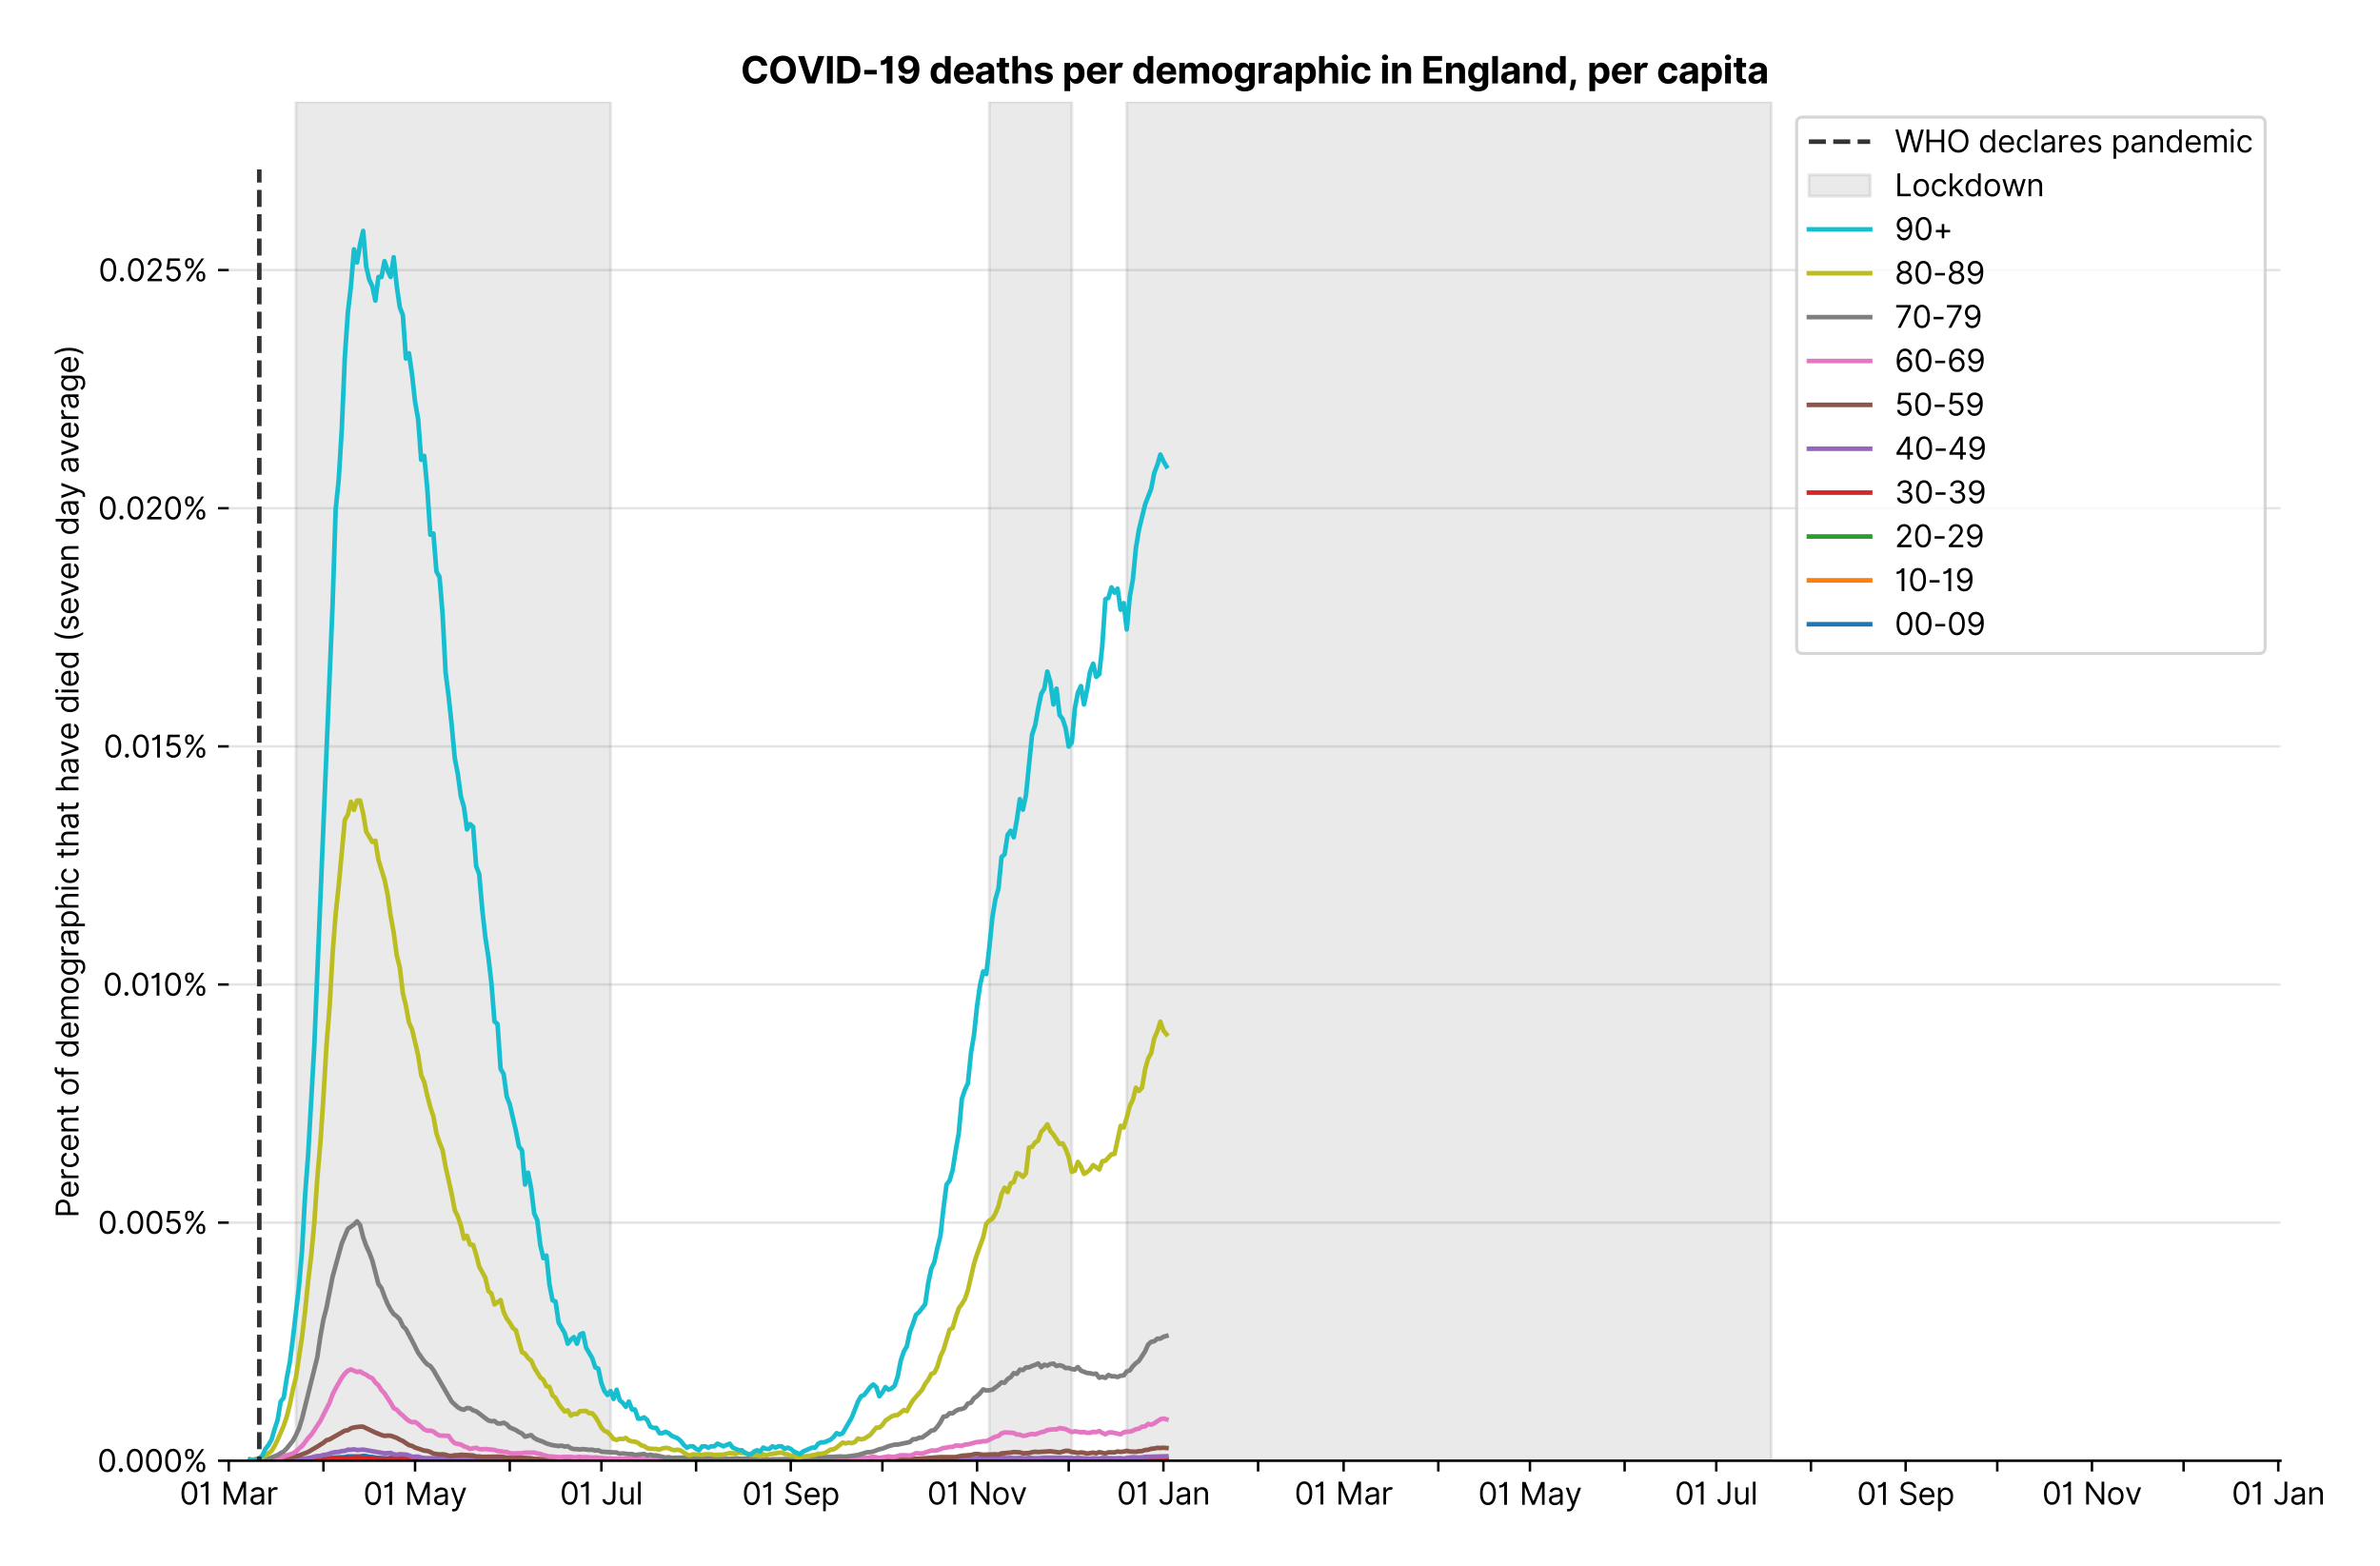 <?xml version="1.0" encoding="utf-8" standalone="no"?>
<!DOCTYPE svg PUBLIC "-//W3C//DTD SVG 1.1//EN"
  "http://www.w3.org/Graphics/SVG/1.1/DTD/svg11.dtd">
<svg xmlns:xlink="http://www.w3.org/1999/xlink" viewBox="0 0 776.736 511.234" xmlns="http://www.w3.org/2000/svg" version="1.1">
 <defs>
  <style type="text/css">*{stroke-linejoin: round; stroke-linecap: butt}</style>
 </defs>
 <g id="figure_1">
  <g id="patch_1">
   <path d="M 0 511.234 
L 776.736 511.234 
L 776.736 0 
L 0 0 
z
" style="fill: #ffffff"/>
  </g>
  <g id="axes_1">
   <g id="patch_2">
    <path d="M 74.655 476.745 
L 744.255 476.745 
L 744.255 33.225 
L 74.655 33.225 
z
" style="fill: #ffffff"/>
   </g>
   <g id="matplotlib.axis_1">
    <g id="xtick_1">
     <g id="line2d_1">
      <defs>
       <path id="m0f43421c94" d="M 0 0 
L 0 3.5 
" style="stroke: #000000; stroke-width: 0.8"/>
      </defs>
      <g>
       <use xlink:href="#m0f43421c94" x="74.655" y="476.745" style="stroke: #000000; stroke-width: 0.8"/>
      </g>
     </g>
     <g id="text_1">
      <!-- 01 Mar -->
      <g transform="translate(58.618 491.018)scale(0.1 -0.1)">
       <defs>
        <path id="Inter-Regular-30" d="M 2000 -64 
Q 1230 -64 806 561 
Q 382 1186 382 2327 
Q 382 3459 809 4088 
Q 1236 4718 2000 4718 
Q 2764 4718 3191 4088 
Q 3618 3459 3618 2327 
Q 3618 1186 3194 561 
Q 2771 -64 2000 -64 
z
M 2000 436 
Q 2509 436 2791 927 
Q 3073 1418 3073 2327 
Q 3073 3234 2789 3730 
Q 2505 4227 2000 4227 
Q 1496 4227 1211 3730 
Q 927 3234 927 2327 
Q 927 1418 1210 927 
Q 1493 436 2000 436 
z
" transform="scale(0.016)"/>
        <path id="Inter-Regular-31" d="M 1973 4655 
L 1973 0 
L 1409 0 
L 1409 3836 
L 1373 3836 
Q 1341 3773 1209 3692 
Q 1077 3611 868 3551 
Q 659 3491 391 3491 
L 391 3964 
Q 661 3964 859 4061 
Q 1057 4159 1190 4291 
Q 1323 4423 1392 4529 
Q 1461 4636 1473 4655 
L 1973 4655 
z
" transform="scale(0.016)"/>
        <path id="Inter-Regular-20" transform="scale(0.016)"/>
        <path id="Inter-Regular-4d" d="M 564 4655 
L 1236 4655 
L 2818 791 
L 2873 791 
L 4455 4655 
L 5127 4655 
L 5127 0 
L 4600 0 
L 4600 3536 
L 4555 3536 
L 3100 0 
L 2591 0 
L 1136 3536 
L 1091 3536 
L 1091 0 
L 564 0 
L 564 4655 
z
" transform="scale(0.016)"/>
        <path id="Inter-Regular-61" d="M 1518 -82 
Q 1186 -82 916 44 
Q 646 170 486 410 
Q 327 650 327 991 
Q 327 1291 445 1478 
Q 564 1666 761 1773 
Q 959 1880 1199 1933 
Q 1439 1986 1682 2018 
Q 2000 2059 2199 2080 
Q 2398 2102 2490 2154 
Q 2582 2207 2582 2336 
L 2582 2355 
Q 2582 2691 2399 2877 
Q 2216 3064 1846 3064 
Q 1461 3064 1243 2895 
Q 1025 2727 936 2536 
L 427 2718 
Q 564 3036 792 3214 
Q 1021 3393 1292 3464 
Q 1564 3536 1827 3536 
Q 1996 3536 2215 3496 
Q 2434 3457 2640 3334 
Q 2846 3211 2982 2963 
Q 3118 2716 3118 2300 
L 3118 0 
L 2582 0 
L 2582 473 
L 2555 473 
Q 2500 359 2373 229 
Q 2246 100 2034 9 
Q 1823 -82 1518 -82 
z
M 1600 400 
Q 1918 400 2137 525 
Q 2357 650 2469 847 
Q 2582 1045 2582 1264 
L 2582 1755 
Q 2548 1714 2433 1681 
Q 2318 1648 2169 1624 
Q 2021 1600 1881 1583 
Q 1741 1566 1655 1555 
Q 1446 1527 1265 1467 
Q 1084 1407 974 1287 
Q 864 1168 864 964 
Q 864 684 1072 542 
Q 1280 400 1600 400 
z
" transform="scale(0.016)"/>
        <path id="Inter-Regular-72" d="M 491 0 
L 491 3491 
L 1009 3491 
L 1009 2964 
L 1046 2964 
Q 1139 3223 1389 3384 
Q 1639 3545 1955 3545 
Q 2100 3545 2209 3511 
Q 2318 3477 2400 3418 
L 2218 2964 
Q 2161 2993 2085 3010 
Q 2009 3027 1909 3027 
Q 1527 3027 1277 2794 
Q 1027 2561 1027 2209 
L 1027 0 
L 491 0 
z
" transform="scale(0.016)"/>
       </defs>
       <use xlink:href="#Inter-Regular-30"/>
       <use xlink:href="#Inter-Regular-31" x="62.5"/>
       <use xlink:href="#Inter-Regular-20" x="106.676"/>
       <use xlink:href="#Inter-Regular-4d" x="134.801"/>
       <use xlink:href="#Inter-Regular-61" x="225.994"/>
       <use xlink:href="#Inter-Regular-72" x="282.386"/>
      </g>
     </g>
    </g>
    <g id="xtick_2">
     <g id="line2d_2">
      <g>
       <use xlink:href="#m0f43421c94" x="105.557" y="476.745" style="stroke: #000000; stroke-width: 0.8"/>
      </g>
     </g>
    </g>
    <g id="xtick_3">
     <g id="line2d_3">
      <g>
       <use xlink:href="#m0f43421c94" x="135.462" y="476.745" style="stroke: #000000; stroke-width: 0.8"/>
      </g>
     </g>
     <g id="text_2">
      <!-- 01 May -->
      <g transform="translate(118.559 491.117)scale(0.1 -0.1)">
       <defs>
        <path id="Inter-Regular-79" d="M 818 -1355 
Q 682 -1355 575 -1333 
Q 468 -1311 427 -1291 
L 564 -818 
Q 857 -893 1053 -814 
Q 1250 -736 1391 -345 
L 1509 -18 
L 218 3491 
L 800 3491 
L 1764 709 
L 1800 709 
L 2764 3491 
L 3346 3491 
L 1846 -564 
Q 1550 -1355 818 -1355 
z
" transform="scale(0.016)"/>
       </defs>
       <use xlink:href="#Inter-Regular-30"/>
       <use xlink:href="#Inter-Regular-31" x="62.5"/>
       <use xlink:href="#Inter-Regular-20" x="106.676"/>
       <use xlink:href="#Inter-Regular-4d" x="134.801"/>
       <use xlink:href="#Inter-Regular-61" x="225.994"/>
       <use xlink:href="#Inter-Regular-79" x="282.386"/>
      </g>
     </g>
    </g>
    <g id="xtick_4">
     <g id="line2d_4">
      <g>
       <use xlink:href="#m0f43421c94" x="166.364" y="476.745" style="stroke: #000000; stroke-width: 0.8"/>
      </g>
     </g>
    </g>
    <g id="xtick_5">
     <g id="line2d_5">
      <g>
       <use xlink:href="#m0f43421c94" x="196.27" y="476.745" style="stroke: #000000; stroke-width: 0.8"/>
      </g>
     </g>
     <g id="text_3">
      <!-- 01 Jul -->
      <g transform="translate(182.726 491.018)scale(0.1 -0.1)">
       <defs>
        <path id="Inter-Regular-4a" d="M 2346 4655 
L 2909 4655 
L 2909 1327 
Q 2909 657 2549 296 
Q 2189 -64 1582 -64 
Q 1200 -64 902 76 
Q 605 216 434 475 
Q 264 734 264 1091 
L 818 1091 
Q 818 795 1034 615 
Q 1250 436 1582 436 
Q 1948 436 2147 664 
Q 2346 893 2346 1327 
L 2346 4655 
z
" transform="scale(0.016)"/>
        <path id="Inter-Regular-75" d="M 2691 1427 
L 2691 3491 
L 3227 3491 
L 3227 0 
L 2691 0 
L 2691 591 
L 2655 591 
Q 2532 325 2273 140 
Q 2014 -45 1618 -45 
Q 1127 -45 809 280 
Q 491 605 491 1273 
L 491 3491 
L 1027 3491 
L 1027 1309 
Q 1027 927 1242 700 
Q 1457 473 1791 473 
Q 1991 473 2199 575 
Q 2407 677 2549 888 
Q 2691 1100 2691 1427 
z
" transform="scale(0.016)"/>
        <path id="Inter-Regular-6c" d="M 1027 4655 
L 1027 0 
L 491 0 
L 491 4655 
L 1027 4655 
z
" transform="scale(0.016)"/>
       </defs>
       <use xlink:href="#Inter-Regular-30"/>
       <use xlink:href="#Inter-Regular-31" x="62.5"/>
       <use xlink:href="#Inter-Regular-20" x="106.676"/>
       <use xlink:href="#Inter-Regular-4a" x="134.801"/>
       <use xlink:href="#Inter-Regular-75" x="189.063"/>
       <use xlink:href="#Inter-Regular-6c" x="247.159"/>
      </g>
     </g>
    </g>
    <g id="xtick_6">
     <g id="line2d_6">
      <g>
       <use xlink:href="#m0f43421c94" x="227.172" y="476.745" style="stroke: #000000; stroke-width: 0.8"/>
      </g>
     </g>
    </g>
    <g id="xtick_7">
     <g id="line2d_7">
      <g>
       <use xlink:href="#m0f43421c94" x="258.074" y="476.745" style="stroke: #000000; stroke-width: 0.8"/>
      </g>
     </g>
     <g id="text_4">
      <!-- 01 Sep -->
      <g transform="translate(242.186 491.117)scale(0.1 -0.1)">
       <defs>
        <path id="Inter-Regular-53" d="M 3109 3491 
Q 3068 3836 2777 4027 
Q 2486 4218 2064 4218 
Q 1600 4218 1318 3999 
Q 1036 3780 1036 3445 
Q 1036 3195 1189 3042 
Q 1343 2889 1553 2803 
Q 1764 2718 1936 2673 
L 2409 2545 
Q 2591 2498 2815 2414 
Q 3039 2330 3244 2185 
Q 3450 2041 3584 1816 
Q 3718 1591 3718 1264 
Q 3718 886 3521 581 
Q 3325 277 2949 97 
Q 2573 -82 2036 -82 
Q 1286 -82 845 272 
Q 405 627 364 1200 
L 946 1200 
Q 968 936 1124 764 
Q 1280 593 1519 510 
Q 1759 427 2036 427 
Q 2359 427 2616 533 
Q 2873 639 3023 828 
Q 3173 1018 3173 1273 
Q 3173 1505 3043 1650 
Q 2914 1795 2702 1886 
Q 2491 1977 2246 2045 
L 1673 2209 
Q 1127 2366 809 2657 
Q 491 2948 491 3418 
Q 491 3809 703 4101 
Q 916 4393 1276 4555 
Q 1636 4718 2082 4718 
Q 2532 4718 2882 4558 
Q 3232 4398 3437 4120 
Q 3643 3843 3655 3491 
L 3109 3491 
z
" transform="scale(0.016)"/>
        <path id="Inter-Regular-65" d="M 1955 -73 
Q 1450 -73 1085 151 
Q 721 375 524 778 
Q 327 1182 327 1718 
Q 327 2255 524 2665 
Q 721 3075 1074 3305 
Q 1427 3536 1900 3536 
Q 2173 3536 2439 3445 
Q 2705 3355 2923 3151 
Q 3141 2948 3270 2614 
Q 3400 2280 3400 1791 
L 3400 1564 
L 866 1564 
Q 884 1005 1183 707 
Q 1482 409 1955 409 
Q 2271 409 2498 545 
Q 2725 682 2827 955 
L 3346 809 
Q 3223 414 2854 170 
Q 2486 -73 1955 -73 
z
M 866 2027 
L 2855 2027 
Q 2855 2470 2595 2762 
Q 2336 3055 1900 3055 
Q 1593 3055 1368 2911 
Q 1143 2768 1013 2533 
Q 884 2298 866 2027 
z
" transform="scale(0.016)"/>
        <path id="Inter-Regular-70" d="M 491 -1309 
L 491 3491 
L 1009 3491 
L 1009 2936 
L 1073 2936 
Q 1132 3027 1237 3169 
Q 1343 3311 1542 3423 
Q 1741 3536 2082 3536 
Q 2523 3536 2859 3315 
Q 3196 3095 3384 2690 
Q 3573 2286 3573 1736 
Q 3573 1182 3384 776 
Q 3196 370 2861 148 
Q 2527 -73 2091 -73 
Q 1755 -73 1552 39 
Q 1350 152 1241 296 
Q 1132 441 1073 536 
L 1027 536 
L 1027 -1309 
L 491 -1309 
z
M 1018 1745 
Q 1018 1152 1276 780 
Q 1534 409 2018 409 
Q 2355 409 2581 587 
Q 2807 766 2921 1069 
Q 3036 1373 3036 1745 
Q 3036 2114 2923 2410 
Q 2811 2707 2585 2881 
Q 2359 3055 2018 3055 
Q 1527 3055 1272 2693 
Q 1018 2332 1018 1745 
z
" transform="scale(0.016)"/>
       </defs>
       <use xlink:href="#Inter-Regular-30"/>
       <use xlink:href="#Inter-Regular-31" x="62.5"/>
       <use xlink:href="#Inter-Regular-20" x="106.676"/>
       <use xlink:href="#Inter-Regular-53" x="134.801"/>
       <use xlink:href="#Inter-Regular-65" x="198.58"/>
       <use xlink:href="#Inter-Regular-70" x="256.818"/>
      </g>
     </g>
    </g>
    <g id="xtick_8">
     <g id="line2d_8">
      <g>
       <use xlink:href="#m0f43421c94" x="287.979" y="476.745" style="stroke: #000000; stroke-width: 0.8"/>
      </g>
     </g>
    </g>
    <g id="xtick_9">
     <g id="line2d_9">
      <g>
       <use xlink:href="#m0f43421c94" x="318.881" y="476.745" style="stroke: #000000; stroke-width: 0.8"/>
      </g>
     </g>
     <g id="text_5">
      <!-- 01 Nov -->
      <g transform="translate(302.61 491.018)scale(0.1 -0.1)">
       <defs>
        <path id="Inter-Regular-4e" d="M 4255 4655 
L 4255 0 
L 3709 0 
L 1173 3655 
L 1127 3655 
L 1127 0 
L 564 0 
L 564 4655 
L 1109 4655 
L 3655 991 
L 3700 991 
L 3700 4655 
L 4255 4655 
z
" transform="scale(0.016)"/>
        <path id="Inter-Regular-6f" d="M 1909 -73 
Q 1436 -73 1080 152 
Q 725 377 526 781 
Q 327 1186 327 1727 
Q 327 2273 526 2679 
Q 725 3086 1080 3311 
Q 1436 3536 1909 3536 
Q 2382 3536 2737 3311 
Q 3093 3086 3292 2679 
Q 3491 2273 3491 1727 
Q 3491 1186 3292 781 
Q 3093 377 2737 152 
Q 2382 -73 1909 -73 
z
M 1909 409 
Q 2268 409 2500 593 
Q 2732 777 2843 1077 
Q 2955 1377 2955 1727 
Q 2955 2077 2843 2379 
Q 2732 2682 2500 2868 
Q 2268 3055 1909 3055 
Q 1550 3055 1318 2868 
Q 1086 2682 975 2379 
Q 864 2077 864 1727 
Q 864 1377 975 1077 
Q 1086 777 1318 593 
Q 1550 409 1909 409 
z
" transform="scale(0.016)"/>
        <path id="Inter-Regular-76" d="M 3346 3491 
L 2055 0 
L 1509 0 
L 218 3491 
L 800 3491 
L 1764 709 
L 1800 709 
L 2764 3491 
L 3346 3491 
z
" transform="scale(0.016)"/>
       </defs>
       <use xlink:href="#Inter-Regular-30"/>
       <use xlink:href="#Inter-Regular-31" x="62.5"/>
       <use xlink:href="#Inter-Regular-20" x="106.676"/>
       <use xlink:href="#Inter-Regular-4e" x="134.801"/>
       <use xlink:href="#Inter-Regular-6f" x="210.085"/>
       <use xlink:href="#Inter-Regular-76" x="269.744"/>
      </g>
     </g>
    </g>
    <g id="xtick_10">
     <g id="line2d_10">
      <g>
       <use xlink:href="#m0f43421c94" x="348.787" y="476.745" style="stroke: #000000; stroke-width: 0.8"/>
      </g>
     </g>
    </g>
    <g id="xtick_11">
     <g id="line2d_11">
      <g>
       <use xlink:href="#m0f43421c94" x="379.689" y="476.745" style="stroke: #000000; stroke-width: 0.8"/>
      </g>
     </g>
     <g id="text_6">
      <!-- 01 Jan -->
      <g transform="translate(364.49 491.018)scale(0.1 -0.1)">
       <defs>
        <path id="Inter-Regular-6e" d="M 1027 2100 
L 1027 0 
L 491 0 
L 491 3491 
L 1009 3491 
L 1009 2945 
L 1055 2945 
Q 1177 3211 1427 3373 
Q 1677 3536 2073 3536 
Q 2602 3536 2928 3211 
Q 3255 2886 3255 2218 
L 3255 0 
L 2718 0 
L 2718 2182 
Q 2718 2593 2504 2824 
Q 2291 3055 1918 3055 
Q 1534 3055 1280 2806 
Q 1027 2557 1027 2100 
z
" transform="scale(0.016)"/>
       </defs>
       <use xlink:href="#Inter-Regular-30"/>
       <use xlink:href="#Inter-Regular-31" x="62.5"/>
       <use xlink:href="#Inter-Regular-20" x="106.676"/>
       <use xlink:href="#Inter-Regular-4a" x="134.801"/>
       <use xlink:href="#Inter-Regular-61" x="189.063"/>
       <use xlink:href="#Inter-Regular-6e" x="245.455"/>
      </g>
     </g>
    </g>
    <g id="xtick_12">
     <g id="line2d_12">
      <g>
       <use xlink:href="#m0f43421c94" x="410.591" y="476.745" style="stroke: #000000; stroke-width: 0.8"/>
      </g>
     </g>
    </g>
    <g id="xtick_13">
     <g id="line2d_13">
      <g>
       <use xlink:href="#m0f43421c94" x="438.503" y="476.745" style="stroke: #000000; stroke-width: 0.8"/>
      </g>
     </g>
     <g id="text_7">
      <!-- 01 Mar -->
      <g transform="translate(422.466 491.018)scale(0.1 -0.1)">
       <use xlink:href="#Inter-Regular-30"/>
       <use xlink:href="#Inter-Regular-31" x="62.5"/>
       <use xlink:href="#Inter-Regular-20" x="106.676"/>
       <use xlink:href="#Inter-Regular-4d" x="134.801"/>
       <use xlink:href="#Inter-Regular-61" x="225.994"/>
       <use xlink:href="#Inter-Regular-72" x="282.386"/>
      </g>
     </g>
    </g>
    <g id="xtick_14">
     <g id="line2d_14">
      <g>
       <use xlink:href="#m0f43421c94" x="469.405" y="476.745" style="stroke: #000000; stroke-width: 0.8"/>
      </g>
     </g>
    </g>
    <g id="xtick_15">
     <g id="line2d_15">
      <g>
       <use xlink:href="#m0f43421c94" x="499.31" y="476.745" style="stroke: #000000; stroke-width: 0.8"/>
      </g>
     </g>
     <g id="text_8">
      <!-- 01 May -->
      <g transform="translate(482.407 491.117)scale(0.1 -0.1)">
       <use xlink:href="#Inter-Regular-30"/>
       <use xlink:href="#Inter-Regular-31" x="62.5"/>
       <use xlink:href="#Inter-Regular-20" x="106.676"/>
       <use xlink:href="#Inter-Regular-4d" x="134.801"/>
       <use xlink:href="#Inter-Regular-61" x="225.994"/>
       <use xlink:href="#Inter-Regular-79" x="282.386"/>
      </g>
     </g>
    </g>
    <g id="xtick_16">
     <g id="line2d_16">
      <g>
       <use xlink:href="#m0f43421c94" x="530.212" y="476.745" style="stroke: #000000; stroke-width: 0.8"/>
      </g>
     </g>
    </g>
    <g id="xtick_17">
     <g id="line2d_17">
      <g>
       <use xlink:href="#m0f43421c94" x="560.118" y="476.745" style="stroke: #000000; stroke-width: 0.8"/>
      </g>
     </g>
     <g id="text_9">
      <!-- 01 Jul -->
      <g transform="translate(546.574 491.018)scale(0.1 -0.1)">
       <use xlink:href="#Inter-Regular-30"/>
       <use xlink:href="#Inter-Regular-31" x="62.5"/>
       <use xlink:href="#Inter-Regular-20" x="106.676"/>
       <use xlink:href="#Inter-Regular-4a" x="134.801"/>
       <use xlink:href="#Inter-Regular-75" x="189.063"/>
       <use xlink:href="#Inter-Regular-6c" x="247.159"/>
      </g>
     </g>
    </g>
    <g id="xtick_18">
     <g id="line2d_18">
      <g>
       <use xlink:href="#m0f43421c94" x="591.02" y="476.745" style="stroke: #000000; stroke-width: 0.8"/>
      </g>
     </g>
    </g>
    <g id="xtick_19">
     <g id="line2d_19">
      <g>
       <use xlink:href="#m0f43421c94" x="621.922" y="476.745" style="stroke: #000000; stroke-width: 0.8"/>
      </g>
     </g>
     <g id="text_10">
      <!-- 01 Sep -->
      <g transform="translate(606.035 491.117)scale(0.1 -0.1)">
       <use xlink:href="#Inter-Regular-30"/>
       <use xlink:href="#Inter-Regular-31" x="62.5"/>
       <use xlink:href="#Inter-Regular-20" x="106.676"/>
       <use xlink:href="#Inter-Regular-53" x="134.801"/>
       <use xlink:href="#Inter-Regular-65" x="198.58"/>
       <use xlink:href="#Inter-Regular-70" x="256.818"/>
      </g>
     </g>
    </g>
    <g id="xtick_20">
     <g id="line2d_20">
      <g>
       <use xlink:href="#m0f43421c94" x="651.827" y="476.745" style="stroke: #000000; stroke-width: 0.8"/>
      </g>
     </g>
    </g>
    <g id="xtick_21">
     <g id="line2d_21">
      <g>
       <use xlink:href="#m0f43421c94" x="682.73" y="476.745" style="stroke: #000000; stroke-width: 0.8"/>
      </g>
     </g>
     <g id="text_11">
      <!-- 01 Nov -->
      <g transform="translate(666.458 491.018)scale(0.1 -0.1)">
       <use xlink:href="#Inter-Regular-30"/>
       <use xlink:href="#Inter-Regular-31" x="62.5"/>
       <use xlink:href="#Inter-Regular-20" x="106.676"/>
       <use xlink:href="#Inter-Regular-4e" x="134.801"/>
       <use xlink:href="#Inter-Regular-6f" x="210.085"/>
       <use xlink:href="#Inter-Regular-76" x="269.744"/>
      </g>
     </g>
    </g>
    <g id="xtick_22">
     <g id="line2d_22">
      <g>
       <use xlink:href="#m0f43421c94" x="712.635" y="476.745" style="stroke: #000000; stroke-width: 0.8"/>
      </g>
     </g>
    </g>
    <g id="xtick_23">
     <g id="line2d_23">
      <g>
       <use xlink:href="#m0f43421c94" x="743.537" y="476.745" style="stroke: #000000; stroke-width: 0.8"/>
      </g>
     </g>
     <g id="text_12">
      <!-- 01 Jan -->
      <g transform="translate(728.338 491.018)scale(0.1 -0.1)">
       <use xlink:href="#Inter-Regular-30"/>
       <use xlink:href="#Inter-Regular-31" x="62.5"/>
       <use xlink:href="#Inter-Regular-20" x="106.676"/>
       <use xlink:href="#Inter-Regular-4a" x="134.801"/>
       <use xlink:href="#Inter-Regular-61" x="189.063"/>
       <use xlink:href="#Inter-Regular-6e" x="245.455"/>
      </g>
     </g>
    </g>
   </g>
   <g id="matplotlib.axis_2">
    <g id="ytick_1">
     <g id="line2d_24">
      <path d="M 74.655 476.745 
L 744.255 476.745 
" clip-path="url(#p451f2d0fd9)" style="fill: none; stroke: #e5e5e5; stroke-width: 0.8; stroke-linecap: square"/>
     </g>
     <g id="line2d_25">
      <defs>
       <path id="m4faab47f47" d="M 0 0 
L -3.5 0 
" style="stroke: #000000; stroke-width: 0.8"/>
      </defs>
      <g>
       <use xlink:href="#m4faab47f47" x="74.655" y="476.745" style="stroke: #000000; stroke-width: 0.8"/>
      </g>
     </g>
     <g id="text_13">
      <!-- 0.000% -->
      <g transform="translate(31.773 480.382)scale(0.1 -0.1)">
       <defs>
        <path id="Inter-Regular-2e" d="M 882 -36 
Q 714 -36 593 84 
Q 473 205 473 373 
Q 473 541 593 661 
Q 714 782 882 782 
Q 1050 782 1170 661 
Q 1291 541 1291 373 
Q 1291 205 1170 84 
Q 1050 -36 882 -36 
z
" transform="scale(0.016)"/>
        <path id="Inter-Regular-25" d="M 2855 873 
L 2855 1118 
Q 2855 1373 2960 1585 
Q 3066 1798 3269 1926 
Q 3473 2055 3764 2055 
Q 4059 2055 4259 1926 
Q 4459 1798 4561 1585 
Q 4664 1373 4664 1118 
L 4664 873 
Q 4664 618 4560 405 
Q 4457 193 4256 64 
Q 4055 -64 3764 -64 
Q 3468 -64 3266 64 
Q 3064 193 2959 405 
Q 2855 618 2855 873 
z
M 536 3536 
L 536 3782 
Q 536 4036 642 4248 
Q 748 4461 951 4589 
Q 1155 4718 1446 4718 
Q 1741 4718 1941 4589 
Q 2141 4461 2243 4248 
Q 2346 4036 2346 3782 
L 2346 3536 
Q 2346 3282 2242 3069 
Q 2139 2857 1937 2728 
Q 1736 2600 1446 2600 
Q 1150 2600 948 2728 
Q 746 2857 641 3069 
Q 536 3282 536 3536 
z
M 709 0 
L 3909 4655 
L 4427 4655 
L 1227 0 
L 709 0 
z
M 3318 1118 
L 3318 873 
Q 3318 661 3418 494 
Q 3518 327 3764 327 
Q 4002 327 4101 494 
Q 4200 661 4200 873 
L 4200 1118 
Q 4200 1330 4104 1497 
Q 4009 1664 3764 1664 
Q 3525 1664 3421 1497 
Q 3318 1330 3318 1118 
z
M 1000 3782 
L 1000 3536 
Q 1000 3325 1100 3158 
Q 1200 2991 1446 2991 
Q 1684 2991 1783 3158 
Q 1882 3325 1882 3536 
L 1882 3782 
Q 1882 3993 1786 4160 
Q 1691 4327 1446 4327 
Q 1207 4327 1103 4160 
Q 1000 3993 1000 3782 
z
" transform="scale(0.016)"/>
       </defs>
       <use xlink:href="#Inter-Regular-30"/>
       <use xlink:href="#Inter-Regular-2e" x="62.5"/>
       <use xlink:href="#Inter-Regular-30" x="90.057"/>
       <use xlink:href="#Inter-Regular-30" x="152.557"/>
       <use xlink:href="#Inter-Regular-30" x="215.057"/>
       <use xlink:href="#Inter-Regular-25" x="277.557"/>
      </g>
     </g>
    </g>
    <g id="ytick_2">
     <g id="line2d_26">
      <path d="M 74.655 399.026 
L 744.255 399.026 
" clip-path="url(#p451f2d0fd9)" style="fill: none; stroke: #e5e5e5; stroke-width: 0.8; stroke-linecap: square"/>
     </g>
     <g id="line2d_27">
      <g>
       <use xlink:href="#m4faab47f47" x="74.655" y="399.026" style="stroke: #000000; stroke-width: 0.8"/>
      </g>
     </g>
     <g id="text_14">
      <!-- 0.005% -->
      <g transform="translate(31.944 402.663)scale(0.1 -0.1)">
       <defs>
        <path id="Inter-Regular-35" d="M 1936 -64 
Q 1536 -64 1216 95 
Q 896 255 702 532 
Q 509 809 491 1164 
L 1036 1164 
Q 1068 848 1324 642 
Q 1580 436 1936 436 
Q 2223 436 2447 570 
Q 2671 705 2799 940 
Q 2927 1175 2927 1473 
Q 2927 1777 2794 2017 
Q 2661 2257 2429 2395 
Q 2198 2534 1900 2536 
Q 1686 2539 1461 2472 
Q 1236 2405 1091 2300 
L 564 2364 
L 846 4655 
L 3264 4655 
L 3264 4155 
L 1318 4155 
L 1155 2782 
L 1182 2782 
Q 1325 2895 1541 2970 
Q 1757 3045 1991 3045 
Q 2418 3045 2753 2842 
Q 3089 2639 3281 2286 
Q 3473 1934 3473 1482 
Q 3473 1036 3274 687 
Q 3075 339 2727 137 
Q 2380 -64 1936 -64 
z
" transform="scale(0.016)"/>
       </defs>
       <use xlink:href="#Inter-Regular-30"/>
       <use xlink:href="#Inter-Regular-2e" x="62.5"/>
       <use xlink:href="#Inter-Regular-30" x="90.057"/>
       <use xlink:href="#Inter-Regular-30" x="152.557"/>
       <use xlink:href="#Inter-Regular-35" x="215.057"/>
       <use xlink:href="#Inter-Regular-25" x="275.852"/>
      </g>
     </g>
    </g>
    <g id="ytick_3">
     <g id="line2d_28">
      <path d="M 74.655 321.307 
L 744.255 321.307 
" clip-path="url(#p451f2d0fd9)" style="fill: none; stroke: #e5e5e5; stroke-width: 0.8; stroke-linecap: square"/>
     </g>
     <g id="line2d_29">
      <g>
       <use xlink:href="#m4faab47f47" x="74.655" y="321.307" style="stroke: #000000; stroke-width: 0.8"/>
      </g>
     </g>
     <g id="text_15">
      <!-- 0.010% -->
      <g transform="translate(33.606 324.944)scale(0.1 -0.1)">
       <use xlink:href="#Inter-Regular-30"/>
       <use xlink:href="#Inter-Regular-2e" x="62.5"/>
       <use xlink:href="#Inter-Regular-30" x="90.057"/>
       <use xlink:href="#Inter-Regular-31" x="152.557"/>
       <use xlink:href="#Inter-Regular-30" x="196.733"/>
       <use xlink:href="#Inter-Regular-25" x="259.233"/>
      </g>
     </g>
    </g>
    <g id="ytick_4">
     <g id="line2d_30">
      <path d="M 74.655 243.588 
L 744.255 243.588 
" clip-path="url(#p451f2d0fd9)" style="fill: none; stroke: #e5e5e5; stroke-width: 0.8; stroke-linecap: square"/>
     </g>
     <g id="line2d_31">
      <g>
       <use xlink:href="#m4faab47f47" x="74.655" y="243.588" style="stroke: #000000; stroke-width: 0.8"/>
      </g>
     </g>
     <g id="text_16">
      <!-- 0.015% -->
      <g transform="translate(33.777 247.225)scale(0.1 -0.1)">
       <use xlink:href="#Inter-Regular-30"/>
       <use xlink:href="#Inter-Regular-2e" x="62.5"/>
       <use xlink:href="#Inter-Regular-30" x="90.057"/>
       <use xlink:href="#Inter-Regular-31" x="152.557"/>
       <use xlink:href="#Inter-Regular-35" x="196.733"/>
       <use xlink:href="#Inter-Regular-25" x="257.528"/>
      </g>
     </g>
    </g>
    <g id="ytick_5">
     <g id="line2d_32">
      <path d="M 74.655 165.869 
L 744.255 165.869 
" clip-path="url(#p451f2d0fd9)" style="fill: none; stroke: #e5e5e5; stroke-width: 0.8; stroke-linecap: square"/>
     </g>
     <g id="line2d_33">
      <g>
       <use xlink:href="#m4faab47f47" x="74.655" y="165.869" style="stroke: #000000; stroke-width: 0.8"/>
      </g>
     </g>
     <g id="text_17">
      <!-- 0.020% -->
      <g transform="translate(31.972 169.506)scale(0.1 -0.1)">
       <defs>
        <path id="Inter-Regular-32" d="M 482 0 
L 482 409 
L 2018 2091 
Q 2289 2386 2464 2605 
Q 2639 2825 2724 3019 
Q 2809 3214 2809 3427 
Q 2809 3795 2553 4011 
Q 2298 4227 1918 4227 
Q 1514 4227 1275 3985 
Q 1036 3743 1036 3345 
L 500 3345 
Q 500 3755 688 4064 
Q 877 4373 1203 4545 
Q 1530 4718 1936 4718 
Q 2346 4718 2661 4545 
Q 2977 4373 3156 4079 
Q 3336 3786 3336 3427 
Q 3336 3170 3244 2926 
Q 3152 2682 2926 2383 
Q 2700 2084 2300 1655 
L 1255 536 
L 1255 500 
L 3418 500 
L 3418 0 
L 482 0 
z
" transform="scale(0.016)"/>
       </defs>
       <use xlink:href="#Inter-Regular-30"/>
       <use xlink:href="#Inter-Regular-2e" x="62.5"/>
       <use xlink:href="#Inter-Regular-30" x="90.057"/>
       <use xlink:href="#Inter-Regular-32" x="152.557"/>
       <use xlink:href="#Inter-Regular-30" x="213.068"/>
       <use xlink:href="#Inter-Regular-25" x="275.568"/>
      </g>
     </g>
    </g>
    <g id="ytick_6">
     <g id="line2d_34">
      <path d="M 74.655 88.15 
L 744.255 88.15 
" clip-path="url(#p451f2d0fd9)" style="fill: none; stroke: #e5e5e5; stroke-width: 0.8; stroke-linecap: square"/>
     </g>
     <g id="line2d_35">
      <g>
       <use xlink:href="#m4faab47f47" x="74.655" y="88.15" style="stroke: #000000; stroke-width: 0.8"/>
      </g>
     </g>
     <g id="text_18">
      <!-- 0.025% -->
      <g transform="translate(32.142 91.787)scale(0.1 -0.1)">
       <use xlink:href="#Inter-Regular-30"/>
       <use xlink:href="#Inter-Regular-2e" x="62.5"/>
       <use xlink:href="#Inter-Regular-30" x="90.057"/>
       <use xlink:href="#Inter-Regular-32" x="152.557"/>
       <use xlink:href="#Inter-Regular-35" x="213.068"/>
       <use xlink:href="#Inter-Regular-25" x="273.864"/>
      </g>
     </g>
    </g>
    <g id="text_19">
     <!-- Percent of demographic that have died (seven day average) -->
     <g transform="translate(25.614 397.458)rotate(-90)scale(0.1 -0.1)">
      <defs>
       <path id="Inter-Regular-50" d="M 564 0 
L 564 4655 
L 2136 4655 
Q 2684 4655 3033 4458 
Q 3382 4261 3550 3927 
Q 3718 3593 3718 3182 
Q 3718 2770 3551 2434 
Q 3384 2098 3036 1899 
Q 2689 1700 2146 1700 
L 1127 1700 
L 1127 0 
L 564 0 
z
M 1127 2200 
L 2127 2200 
Q 2689 2200 2926 2482 
Q 3164 2764 3164 3182 
Q 3164 3602 2925 3878 
Q 2686 4155 2118 4155 
L 1127 4155 
L 1127 2200 
z
" transform="scale(0.016)"/>
       <path id="Inter-Regular-63" d="M 1909 -73 
Q 1418 -73 1063 159 
Q 709 391 518 798 
Q 327 1205 327 1727 
Q 327 2259 524 2667 
Q 721 3075 1074 3305 
Q 1427 3536 1900 3536 
Q 2268 3536 2563 3400 
Q 2859 3264 3047 3018 
Q 3236 2773 3282 2445 
L 2746 2445 
Q 2684 2684 2474 2869 
Q 2264 3055 1909 3055 
Q 1439 3055 1151 2697 
Q 864 2339 864 1745 
Q 864 1139 1148 774 
Q 1432 409 1909 409 
Q 2223 409 2447 570 
Q 2671 732 2746 1018 
L 3282 1018 
Q 3236 709 3058 462 
Q 2880 216 2588 71 
Q 2296 -73 1909 -73 
z
" transform="scale(0.016)"/>
       <path id="Inter-Regular-74" d="M 2009 3491 
L 2009 3036 
L 1264 3036 
L 1264 1000 
Q 1264 773 1331 660 
Q 1398 548 1503 510 
Q 1609 473 1727 473 
Q 1816 473 1873 483 
Q 1930 493 1964 500 
L 2073 18 
Q 2018 -2 1920 -23 
Q 1823 -45 1673 -45 
Q 1446 -45 1228 52 
Q 1011 150 869 350 
Q 727 550 727 855 
L 727 3036 
L 200 3036 
L 200 3491 
L 727 3491 
L 727 4327 
L 1264 4327 
L 1264 3491 
L 2009 3491 
z
" transform="scale(0.016)"/>
       <path id="Inter-Regular-66" d="M 2046 3491 
L 2046 3036 
L 1264 3036 
L 1264 0 
L 727 0 
L 727 3036 
L 164 3036 
L 164 3491 
L 727 3491 
L 727 3973 
Q 727 4273 868 4473 
Q 1009 4673 1234 4773 
Q 1459 4873 1709 4873 
Q 1907 4873 2032 4841 
Q 2157 4809 2218 4782 
L 2064 4318 
Q 2023 4332 1951 4352 
Q 1880 4373 1764 4373 
Q 1498 4373 1381 4239 
Q 1264 4105 1264 3845 
L 1264 3491 
L 2046 3491 
z
" transform="scale(0.016)"/>
       <path id="Inter-Regular-64" d="M 1809 -73 
Q 1373 -73 1039 148 
Q 705 370 516 776 
Q 327 1182 327 1736 
Q 327 2286 516 2690 
Q 705 3095 1041 3315 
Q 1377 3536 1818 3536 
Q 2159 3536 2358 3423 
Q 2557 3311 2662 3169 
Q 2768 3027 2827 2936 
L 2873 2936 
L 2873 4655 
L 3409 4655 
L 3409 0 
L 2891 0 
L 2891 536 
L 2827 536 
Q 2768 441 2659 296 
Q 2550 152 2348 39 
Q 2146 -73 1809 -73 
z
M 1882 409 
Q 2366 409 2624 780 
Q 2882 1152 2882 1745 
Q 2882 2332 2627 2693 
Q 2373 3055 1882 3055 
Q 1541 3055 1315 2881 
Q 1089 2707 976 2410 
Q 864 2114 864 1745 
Q 864 1373 978 1069 
Q 1093 766 1319 587 
Q 1546 409 1882 409 
z
" transform="scale(0.016)"/>
       <path id="Inter-Regular-6d" d="M 491 0 
L 491 3491 
L 1009 3491 
L 1009 2945 
L 1055 2945 
Q 1164 3225 1407 3380 
Q 1650 3536 1991 3536 
Q 2336 3536 2567 3380 
Q 2798 3225 2927 2945 
L 2964 2945 
Q 3098 3216 3366 3376 
Q 3634 3536 4009 3536 
Q 4477 3536 4775 3244 
Q 5073 2952 5073 2336 
L 5073 0 
L 4536 0 
L 4536 2336 
Q 4536 2723 4325 2889 
Q 4114 3055 3827 3055 
Q 3459 3055 3257 2833 
Q 3055 2611 3055 2273 
L 3055 0 
L 2509 0 
L 2509 2391 
Q 2509 2689 2316 2872 
Q 2123 3055 1818 3055 
Q 1609 3055 1428 2943 
Q 1248 2832 1137 2635 
Q 1027 2439 1027 2182 
L 1027 0 
L 491 0 
z
" transform="scale(0.016)"/>
       <path id="Inter-Regular-67" d="M 1900 -1382 
Q 1316 -1382 976 -1169 
Q 636 -957 473 -682 
L 900 -382 
Q 973 -477 1084 -601 
Q 1196 -725 1390 -817 
Q 1584 -909 1900 -909 
Q 2323 -909 2598 -704 
Q 2873 -500 2873 -64 
L 2873 645 
L 2827 645 
Q 2768 550 2660 410 
Q 2552 270 2351 162 
Q 2150 55 1809 55 
Q 1386 55 1051 255 
Q 716 455 521 836 
Q 327 1218 327 1764 
Q 327 2300 516 2699 
Q 705 3098 1041 3317 
Q 1377 3536 1818 3536 
Q 2159 3536 2360 3423 
Q 2561 3311 2669 3169 
Q 2777 3027 2836 2936 
L 2891 2936 
L 2891 3491 
L 3409 3491 
L 3409 -100 
Q 3409 -550 3205 -833 
Q 3002 -1116 2660 -1249 
Q 2318 -1382 1900 -1382 
z
M 1882 536 
Q 2366 536 2624 864 
Q 2882 1193 2882 1773 
Q 2882 2339 2627 2697 
Q 2373 3055 1882 3055 
Q 1541 3055 1315 2882 
Q 1089 2709 976 2418 
Q 864 2127 864 1773 
Q 864 1227 1120 881 
Q 1377 536 1882 536 
z
" transform="scale(0.016)"/>
       <path id="Inter-Regular-68" d="M 1027 2100 
L 1027 0 
L 491 0 
L 491 4655 
L 1027 4655 
L 1027 2945 
L 1073 2945 
Q 1196 3216 1442 3376 
Q 1689 3536 2100 3536 
Q 2636 3536 2963 3213 
Q 3291 2891 3291 2218 
L 3291 0 
L 2755 0 
L 2755 2182 
Q 2755 2598 2540 2826 
Q 2325 3055 1946 3055 
Q 1548 3055 1287 2806 
Q 1027 2557 1027 2100 
z
" transform="scale(0.016)"/>
       <path id="Inter-Regular-69" d="M 491 0 
L 491 3491 
L 1027 3491 
L 1027 0 
L 491 0 
z
M 764 4073 
Q 607 4073 494 4179 
Q 382 4286 382 4436 
Q 382 4586 494 4693 
Q 607 4800 764 4800 
Q 921 4800 1033 4693 
Q 1146 4586 1146 4436 
Q 1146 4286 1033 4179 
Q 921 4073 764 4073 
z
" transform="scale(0.016)"/>
       <path id="Inter-Regular-28" d="M 682 1964 
Q 682 2823 906 3544 
Q 1130 4266 1546 4873 
L 2018 4873 
Q 1800 4573 1623 4095 
Q 1446 3618 1341 3061 
Q 1236 2505 1236 1964 
Q 1236 1423 1341 866 
Q 1446 309 1623 -168 
Q 1800 -645 2018 -945 
L 1546 -945 
Q 1130 -339 906 383 
Q 682 1105 682 1964 
z
" transform="scale(0.016)"/>
       <path id="Inter-Regular-73" d="M 2964 2709 
L 2482 2573 
Q 2411 2755 2245 2914 
Q 2080 3073 1727 3073 
Q 1407 3073 1194 2926 
Q 982 2780 982 2555 
Q 982 2355 1127 2239 
Q 1273 2123 1582 2045 
L 2100 1918 
Q 3027 1691 3027 973 
Q 3027 673 2855 436 
Q 2684 200 2377 63 
Q 2071 -73 1664 -73 
Q 1130 -73 780 159 
Q 430 391 336 836 
L 846 964 
Q 989 400 1655 400 
Q 2030 400 2251 560 
Q 2473 720 2473 945 
Q 2473 1316 1955 1436 
L 1373 1573 
Q 893 1686 669 1926 
Q 446 2166 446 2527 
Q 446 2823 613 3050 
Q 780 3277 1069 3406 
Q 1359 3536 1727 3536 
Q 2246 3536 2542 3309 
Q 2839 3082 2964 2709 
z
" transform="scale(0.016)"/>
       <path id="Inter-Regular-29" d="M 1638 1940 
Q 1638 1081 1414 359 
Q 1191 -362 775 -969 
L 302 -969 
Q 520 -669 697 -191 
Q 875 286 979 842 
Q 1084 1399 1084 1940 
Q 1084 2481 979 3038 
Q 875 3595 697 4072 
Q 520 4549 302 4849 
L 775 4849 
Q 1191 4243 1414 3521 
Q 1638 2799 1638 1940 
z
" transform="scale(0.016)"/>
      </defs>
      <use xlink:href="#Inter-Regular-50"/>
      <use xlink:href="#Inter-Regular-65" x="63.494"/>
      <use xlink:href="#Inter-Regular-72" x="121.733"/>
      <use xlink:href="#Inter-Regular-63" x="160.085"/>
      <use xlink:href="#Inter-Regular-65" x="215.909"/>
      <use xlink:href="#Inter-Regular-6e" x="274.148"/>
      <use xlink:href="#Inter-Regular-74" x="332.671"/>
      <use xlink:href="#Inter-Regular-20" x="369.034"/>
      <use xlink:href="#Inter-Regular-6f" x="397.159"/>
      <use xlink:href="#Inter-Regular-66" x="456.818"/>
      <use xlink:href="#Inter-Regular-20" x="492.898"/>
      <use xlink:href="#Inter-Regular-64" x="521.023"/>
      <use xlink:href="#Inter-Regular-65" x="583.097"/>
      <use xlink:href="#Inter-Regular-6d" x="641.335"/>
      <use xlink:href="#Inter-Regular-6f" x="728.267"/>
      <use xlink:href="#Inter-Regular-67" x="787.926"/>
      <use xlink:href="#Inter-Regular-72" x="848.864"/>
      <use xlink:href="#Inter-Regular-61" x="887.216"/>
      <use xlink:href="#Inter-Regular-70" x="943.608"/>
      <use xlink:href="#Inter-Regular-68" x="1004.546"/>
      <use xlink:href="#Inter-Regular-69" x="1063.637"/>
      <use xlink:href="#Inter-Regular-63" x="1087.358"/>
      <use xlink:href="#Inter-Regular-20" x="1143.182"/>
      <use xlink:href="#Inter-Regular-74" x="1171.307"/>
      <use xlink:href="#Inter-Regular-68" x="1207.671"/>
      <use xlink:href="#Inter-Regular-61" x="1266.762"/>
      <use xlink:href="#Inter-Regular-74" x="1323.154"/>
      <use xlink:href="#Inter-Regular-20" x="1359.517"/>
      <use xlink:href="#Inter-Regular-68" x="1387.642"/>
      <use xlink:href="#Inter-Regular-61" x="1446.733"/>
      <use xlink:href="#Inter-Regular-76" x="1503.125"/>
      <use xlink:href="#Inter-Regular-65" x="1558.807"/>
      <use xlink:href="#Inter-Regular-20" x="1617.046"/>
      <use xlink:href="#Inter-Regular-64" x="1645.171"/>
      <use xlink:href="#Inter-Regular-69" x="1707.245"/>
      <use xlink:href="#Inter-Regular-65" x="1730.966"/>
      <use xlink:href="#Inter-Regular-64" x="1789.205"/>
      <use xlink:href="#Inter-Regular-20" x="1851.279"/>
      <use xlink:href="#Inter-Regular-28" x="1879.404"/>
      <use xlink:href="#Inter-Regular-73" x="1915.625"/>
      <use xlink:href="#Inter-Regular-65" x="1967.898"/>
      <use xlink:href="#Inter-Regular-76" x="2026.137"/>
      <use xlink:href="#Inter-Regular-65" x="2081.819"/>
      <use xlink:href="#Inter-Regular-6e" x="2140.057"/>
      <use xlink:href="#Inter-Regular-20" x="2198.58"/>
      <use xlink:href="#Inter-Regular-64" x="2226.705"/>
      <use xlink:href="#Inter-Regular-61" x="2288.779"/>
      <use xlink:href="#Inter-Regular-79" x="2345.171"/>
      <use xlink:href="#Inter-Regular-20" x="2400.853"/>
      <use xlink:href="#Inter-Regular-61" x="2428.978"/>
      <use xlink:href="#Inter-Regular-76" x="2485.37"/>
      <use xlink:href="#Inter-Regular-65" x="2541.052"/>
      <use xlink:href="#Inter-Regular-72" x="2599.29"/>
      <use xlink:href="#Inter-Regular-61" x="2637.643"/>
      <use xlink:href="#Inter-Regular-67" x="2694.035"/>
      <use xlink:href="#Inter-Regular-65" x="2754.972"/>
      <use xlink:href="#Inter-Regular-29" x="2813.211"/>
     </g>
    </g>
   </g>
   <g id="patch_3">
    <path d="M 96.585 476.745 
L 96.585 33.225 
L 199.26 33.225 
L 199.26 476.745 
z
" clip-path="url(#p451f2d0fd9)" style="fill: #777777; opacity: 0.15; stroke: #777777; stroke-linejoin: miter"/>
   </g>
   <g id="patch_4">
    <path d="M 322.869 476.745 
L 322.869 33.225 
L 349.784 33.225 
L 349.784 476.745 
z
" clip-path="url(#p451f2d0fd9)" style="fill: #777777; opacity: 0.15; stroke: #777777; stroke-linejoin: miter"/>
   </g>
   <g id="patch_5">
    <path d="M 367.727 476.745 
L 367.727 33.225 
L 578.061 33.225 
L 578.061 476.745 
z
" clip-path="url(#p451f2d0fd9)" style="fill: #777777; opacity: 0.15; stroke: #777777; stroke-linejoin: miter"/>
   </g>
   <g id="line2d_36">
    <path d="M 81.633 476.745 
L 86.617 476.68 
L 96.585 476.583 
L 101.569 476.355 
L 103.563 476.258 
L 105.557 476.096 
L 107.551 475.998 
L 108.547 475.706 
L 112.535 475.576 
L 113.532 475.316 
L 117.519 475.316 
L 118.516 475.154 
L 119.513 475.219 
L 120.51 475.479 
L 121.506 475.511 
L 122.503 475.738 
L 126.491 475.966 
L 127.487 475.771 
L 129.481 475.901 
L 131.475 475.738 
L 134.465 476.388 
L 135.462 476.42 
L 136.459 476.323 
L 138.453 476.518 
L 141.443 476.388 
L 145.431 476.583 
L 152.409 476.453 
L 160.383 476.648 
L 163.374 476.615 
L 165.367 476.713 
L 172.345 476.615 
L 174.339 476.55 
L 180.32 476.648 
L 182.314 476.615 
L 188.295 476.68 
L 190.289 476.745 
L 289.973 476.648 
L 294.957 476.583 
L 324.863 476.485 
L 331.84 476.355 
L 337.821 476.453 
L 339.815 476.388 
L 357.758 476.485 
L 358.755 476.55 
L 359.752 476.453 
L 363.739 476.55 
L 365.733 476.453 
L 367.727 476.453 
L 369.721 476.355 
L 377.695 476.29 
L 378.692 476.225 
L 380.686 476.355 
L 380.686 476.355 
" clip-path="url(#p451f2d0fd9)" style="fill: none; stroke: #1f77b4; stroke-width: 1.5; stroke-linecap: square"/>
   </g>
   <g id="line2d_37">
    <path d="M 81.633 476.745 
L 107.551 476.642 
L 110.541 476.642 
L 380.686 476.745 
L 380.686 476.745 
" clip-path="url(#p451f2d0fd9)" style="fill: none; stroke: #ff7f0e; stroke-width: 1.5; stroke-linecap: square"/>
   </g>
   <g id="line2d_38">
    <path d="M 81.633 476.745 
L 99.576 476.654 
L 103.563 476.471 
L 105.557 476.319 
L 108.547 476.319 
L 110.541 476.349 
L 111.538 476.41 
L 113.532 476.379 
L 115.525 476.379 
L 119.513 476.593 
L 127.487 476.41 
L 132.472 476.654 
L 380.686 476.654 
L 380.686 476.654 
" clip-path="url(#p451f2d0fd9)" style="fill: none; stroke: #2ca02c; stroke-width: 1.5; stroke-linecap: square"/>
   </g>
   <g id="line2d_39">
    <path d="M 81.633 476.745 
L 94.592 476.657 
L 97.582 476.509 
L 98.579 476.362 
L 102.566 476.274 
L 103.563 476.333 
L 104.56 476.274 
L 105.557 476.333 
L 107.551 476.127 
L 108.547 476.127 
L 111.538 475.803 
L 113.532 475.773 
L 114.528 475.832 
L 115.525 475.656 
L 117.519 475.626 
L 118.516 475.803 
L 121.506 475.95 
L 123.5 476.303 
L 131.475 476.156 
L 137.456 476.421 
L 143.437 476.539 
L 147.424 476.48 
L 158.39 476.716 
L 297.948 476.627 
L 301.935 476.598 
L 324.863 476.539 
L 326.856 476.451 
L 331.84 476.509 
L 334.831 476.421 
L 339.815 476.362 
L 349.784 476.421 
L 351.777 476.598 
L 352.774 476.509 
L 353.771 476.598 
L 358.755 476.362 
L 359.752 476.451 
L 360.749 476.421 
L 362.743 476.509 
L 368.724 476.598 
L 370.717 476.509 
L 372.711 476.509 
L 374.705 476.362 
L 379.689 476.097 
L 380.686 476.156 
L 380.686 476.156 
" clip-path="url(#p451f2d0fd9)" style="fill: none; stroke: #d62728; stroke-width: 1.5; stroke-linecap: square"/>
   </g>
   <g id="line2d_40">
    <path d="M 81.633 476.745 
L 86.617 476.683 
L 92.598 476.62 
L 98.579 476.184 
L 101.569 475.717 
L 102.566 475.406 
L 103.563 475.219 
L 104.56 475.157 
L 105.557 474.845 
L 106.554 474.752 
L 108.547 474.098 
L 109.544 473.911 
L 110.541 473.88 
L 111.538 473.6 
L 112.535 473.537 
L 113.532 473.132 
L 114.528 473.164 
L 115.525 473.008 
L 116.522 473.257 
L 118.516 473.101 
L 125.494 474.316 
L 127.487 474.191 
L 128.484 474.596 
L 129.481 474.783 
L 130.478 474.596 
L 132.472 474.721 
L 133.468 475.001 
L 134.465 475.437 
L 136.459 475.406 
L 137.456 475.717 
L 138.453 475.873 
L 144.434 475.998 
L 145.431 475.966 
L 146.427 476.06 
L 147.424 475.966 
L 152.409 476.184 
L 159.386 476.247 
L 160.383 476.371 
L 162.377 476.371 
L 166.364 476.527 
L 171.349 476.465 
L 173.342 476.402 
L 175.336 476.34 
L 178.326 476.527 
L 180.32 476.62 
L 181.317 476.714 
L 183.311 476.652 
L 186.301 476.652 
L 195.273 476.558 
L 198.263 476.558 
L 202.251 476.652 
L 207.235 476.714 
L 222.188 476.62 
L 225.178 476.527 
L 233.153 476.683 
L 236.143 476.652 
L 242.124 476.745 
L 279.008 476.652 
L 282.995 476.62 
L 292.964 476.527 
L 294.957 476.496 
L 299.941 476.558 
L 302.932 476.496 
L 305.922 476.247 
L 309.91 476.153 
L 312.9 476.091 
L 315.891 476.247 
L 319.878 476.06 
L 320.875 475.873 
L 323.866 475.593 
L 324.863 475.748 
L 327.853 475.811 
L 328.85 475.873 
L 329.847 475.78 
L 330.844 475.904 
L 332.837 475.811 
L 334.831 475.935 
L 335.828 475.78 
L 337.821 475.935 
L 338.818 475.935 
L 340.812 475.748 
L 348.787 475.811 
L 350.78 475.904 
L 351.777 475.811 
L 354.768 475.998 
L 355.765 476.029 
L 356.762 475.904 
L 358.755 475.998 
L 359.752 475.842 
L 363.739 475.935 
L 365.733 475.873 
L 366.73 475.998 
L 369.721 475.593 
L 371.714 475.717 
L 372.711 475.655 
L 373.708 475.468 
L 380.686 475.281 
L 380.686 475.281 
" clip-path="url(#p451f2d0fd9)" style="fill: none; stroke: #9467bd; stroke-width: 1.5; stroke-linecap: square"/>
   </g>
   <g id="line2d_41">
    <path d="M 81.633 476.716 
L 88.611 476.657 
L 91.601 476.423 
L 92.598 476.247 
L 93.595 475.954 
L 94.592 475.807 
L 95.588 475.456 
L 97.582 475.045 
L 100.573 473.873 
L 103.563 472.115 
L 105.557 470.855 
L 106.554 470.035 
L 107.551 469.771 
L 112.535 466.929 
L 113.532 466.782 
L 114.528 466.167 
L 115.525 465.874 
L 117.519 465.61 
L 118.516 465.64 
L 122.503 467.544 
L 124.497 468.335 
L 125.494 468.628 
L 126.491 468.54 
L 127.487 468.57 
L 129.481 469.273 
L 130.478 469.859 
L 131.475 470.299 
L 133.468 471.646 
L 134.465 471.881 
L 135.462 472.438 
L 138.453 473.434 
L 139.45 473.522 
L 140.446 473.873 
L 141.443 474.401 
L 143.437 474.694 
L 144.434 474.635 
L 145.431 474.782 
L 146.427 475.104 
L 147.424 475.163 
L 148.421 474.928 
L 149.418 474.928 
L 150.415 474.782 
L 154.402 475.016 
L 155.399 475.368 
L 156.396 475.339 
L 157.393 475.485 
L 163.374 475.397 
L 166.364 475.837 
L 167.361 475.632 
L 173.342 475.925 
L 174.339 476.159 
L 177.33 476.218 
L 179.323 476.305 
L 182.314 476.335 
L 185.304 476.305 
L 191.285 476.393 
L 195.273 476.364 
L 198.263 476.423 
L 200.257 476.335 
L 202.251 476.393 
L 205.241 476.423 
L 208.232 476.598 
L 213.216 476.657 
L 218.2 476.598 
L 221.191 476.598 
L 224.181 476.598 
L 265.052 476.628 
L 267.046 476.745 
L 271.033 476.716 
L 279.008 476.628 
L 284.989 476.511 
L 287.979 476.511 
L 290.97 476.423 
L 299.941 476.071 
L 306.919 475.544 
L 311.904 475.544 
L 313.897 475.104 
L 316.888 474.87 
L 317.885 474.606 
L 318.881 474.518 
L 320.875 474.782 
L 324.863 474.635 
L 325.859 474.723 
L 326.856 474.342 
L 329.847 474.079 
L 330.844 473.903 
L 332.837 473.991 
L 333.834 474.313 
L 335.828 474.225 
L 336.825 473.961 
L 337.821 473.815 
L 338.818 473.903 
L 342.806 473.639 
L 345.796 474.049 
L 347.79 473.492 
L 348.787 473.522 
L 349.784 473.903 
L 350.78 473.991 
L 351.777 474.196 
L 352.774 474.02 
L 353.771 474.137 
L 354.768 474.401 
L 356.762 474.079 
L 357.758 474.313 
L 358.755 473.932 
L 360.749 474.372 
L 361.746 473.991 
L 363.739 474.02 
L 364.736 473.727 
L 365.733 473.873 
L 366.73 473.756 
L 367.727 473.492 
L 368.724 473.727 
L 370.717 473.815 
L 371.714 473.61 
L 372.711 473.61 
L 373.708 473.229 
L 374.705 473.17 
L 375.702 472.819 
L 376.698 472.76 
L 377.695 472.526 
L 378.692 472.584 
L 379.689 472.496 
L 380.686 472.584 
L 380.686 472.584 
" clip-path="url(#p451f2d0fd9)" style="fill: none; stroke: #8c564b; stroke-width: 1.5; stroke-linecap: square"/>
   </g>
   <g id="line2d_42">
    <path d="M 81.633 476.707 
L 86.617 476.444 
L 87.614 476.369 
L 88.611 476.144 
L 89.607 476.069 
L 90.604 475.768 
L 91.601 475.655 
L 95.588 474.34 
L 96.585 473.701 
L 98.579 471.897 
L 99.576 470.694 
L 100.573 469.304 
L 101.569 468.289 
L 104.56 463.742 
L 106.554 459.758 
L 107.551 457.804 
L 108.547 455.098 
L 109.544 453.106 
L 111.538 449.649 
L 112.535 448.296 
L 113.532 447.356 
L 114.528 446.943 
L 116.522 447.77 
L 117.519 447.582 
L 118.516 448.22 
L 119.513 448.671 
L 120.51 449.386 
L 121.506 449.799 
L 122.503 451.227 
L 123.5 452.091 
L 124.497 453.67 
L 125.494 454.76 
L 127.487 457.804 
L 128.484 459.57 
L 129.481 460.059 
L 130.478 461.186 
L 131.475 461.975 
L 132.472 462.953 
L 133.468 463.742 
L 134.465 464.193 
L 135.462 464.08 
L 136.459 464.756 
L 138.453 466.523 
L 139.45 466.936 
L 140.446 466.899 
L 141.443 467.199 
L 142.44 467.988 
L 143.437 468.515 
L 146.427 468.627 
L 147.424 470.093 
L 148.421 471.033 
L 150.415 471.446 
L 151.412 472.047 
L 152.409 472.348 
L 153.405 472.874 
L 155.399 472.498 
L 156.396 472.949 
L 157.393 472.987 
L 158.39 472.912 
L 161.38 473.212 
L 162.377 473.551 
L 163.374 473.626 
L 164.371 473.851 
L 165.367 473.851 
L 166.364 474.265 
L 167.361 474.377 
L 169.355 474.302 
L 170.352 474.265 
L 171.349 474.114 
L 174.339 474.077 
L 175.336 474.377 
L 176.333 474.49 
L 177.33 474.903 
L 179.323 475.354 
L 180.32 475.354 
L 182.314 475.58 
L 184.308 475.467 
L 186.301 475.467 
L 187.298 475.655 
L 189.292 475.467 
L 190.289 475.618 
L 191.285 475.542 
L 193.279 475.73 
L 194.276 475.655 
L 198.263 476.031 
L 201.254 476.031 
L 202.251 476.144 
L 204.244 476.069 
L 207.235 475.993 
L 213.216 476.407 
L 214.213 476.332 
L 217.203 476.369 
L 218.2 476.219 
L 219.197 476.181 
L 221.191 476.369 
L 223.184 476.256 
L 228.169 476.369 
L 229.166 476.294 
L 232.156 476.332 
L 233.153 476.294 
L 234.15 476.369 
L 235.147 476.332 
L 236.143 476.482 
L 240.131 476.557 
L 249.102 476.482 
L 252.093 476.332 
L 255.083 476.407 
L 256.08 476.369 
L 260.068 476.595 
L 263.058 476.632 
L 265.052 476.369 
L 270.036 476.256 
L 272.03 476.407 
L 277.014 476.106 
L 278.011 476.144 
L 280.005 475.693 
L 281.998 475.805 
L 282.995 475.805 
L 284.989 475.43 
L 286.982 475.843 
L 289.973 475.317 
L 290.97 475.467 
L 291.967 475.467 
L 293.96 474.941 
L 295.954 474.979 
L 296.951 475.054 
L 297.948 474.753 
L 298.945 474.265 
L 300.938 474.415 
L 303.929 473.4 
L 304.926 473.438 
L 305.922 473.325 
L 307.916 472.573 
L 308.913 472.461 
L 309.91 472.235 
L 310.907 472.235 
L 311.904 471.747 
L 313.897 471.897 
L 314.894 471.484 
L 315.891 471.408 
L 318.881 470.619 
L 319.878 470.582 
L 320.875 470.356 
L 321.872 470.394 
L 323.866 469.379 
L 324.863 468.89 
L 325.859 468.665 
L 326.856 467.801 
L 327.853 467.5 
L 329.847 467.575 
L 330.844 467.688 
L 331.84 468.176 
L 332.837 468.214 
L 333.834 468.627 
L 334.831 468.515 
L 335.828 468.176 
L 336.825 467.988 
L 337.821 468.139 
L 339.815 467.425 
L 340.812 467.237 
L 341.809 466.711 
L 343.803 466.485 
L 344.799 466.523 
L 345.796 466.072 
L 347.79 466.41 
L 349.784 467.387 
L 350.78 467.124 
L 352.774 467.462 
L 353.771 467.35 
L 354.768 467.613 
L 355.765 467.613 
L 356.762 467.312 
L 357.758 467.387 
L 358.755 467.049 
L 359.752 467.65 
L 360.749 468.101 
L 361.746 467.537 
L 362.743 467.462 
L 365.733 468.101 
L 366.73 467.462 
L 367.727 467.274 
L 368.724 467.237 
L 369.721 466.936 
L 370.717 466.448 
L 371.714 466.26 
L 372.711 465.621 
L 373.708 465.546 
L 374.705 464.719 
L 375.702 464.982 
L 376.698 464.531 
L 378.692 463.216 
L 379.689 462.953 
L 380.686 463.216 
L 380.686 463.216 
" clip-path="url(#p451f2d0fd9)" style="fill: none; stroke: #e377c2; stroke-width: 1.5; stroke-linecap: square"/>
   </g>
   <g id="line2d_43">
    <path d="M 81.633 476.604 
L 83.626 476.51 
L 86.617 476.322 
L 87.614 476.133 
L 88.611 475.663 
L 90.604 474.91 
L 91.601 474.252 
L 92.598 473.734 
L 93.595 472.699 
L 95.588 470.206 
L 96.585 468.371 
L 97.582 466.207 
L 98.579 462.961 
L 103.563 442.919 
L 104.56 436.098 
L 105.557 430.641 
L 106.554 426.83 
L 108.547 416.668 
L 111.538 405.801 
L 113.532 401.049 
L 115.525 399.638 
L 116.522 398.603 
L 117.519 399.826 
L 118.516 403.778 
L 119.513 406.6 
L 120.51 408.765 
L 121.506 411.399 
L 123.5 419.067 
L 124.497 420.432 
L 125.494 423.16 
L 126.491 425.56 
L 127.487 427.442 
L 128.484 428.853 
L 129.481 429.606 
L 130.478 430.641 
L 131.475 432.805 
L 132.472 433.793 
L 134.465 437.509 
L 136.459 441.461 
L 138.453 444.237 
L 139.45 445.272 
L 140.446 445.836 
L 141.443 447.154 
L 147.424 457.456 
L 149.418 459.291 
L 150.415 459.856 
L 151.412 460.091 
L 152.409 459.526 
L 153.405 459.621 
L 154.402 460.279 
L 155.399 460.608 
L 156.396 461.314 
L 158.39 462.867 
L 159.386 463.572 
L 160.383 463.855 
L 161.38 463.761 
L 162.377 464.56 
L 163.374 464.607 
L 164.371 464.325 
L 165.367 464.843 
L 166.364 465.878 
L 168.358 466.724 
L 169.355 467.383 
L 170.352 467.853 
L 171.349 468.888 
L 173.342 468.371 
L 174.339 469.312 
L 175.336 469.876 
L 177.33 470.582 
L 178.326 471.1 
L 180.32 471.664 
L 182.314 471.946 
L 183.311 471.805 
L 184.308 472.135 
L 185.304 471.993 
L 186.301 472.652 
L 187.298 472.934 
L 188.295 472.934 
L 189.292 473.075 
L 190.289 472.934 
L 192.282 473.17 
L 193.279 473.123 
L 194.276 473.405 
L 195.273 473.311 
L 196.27 473.781 
L 199.26 473.969 
L 201.254 474.063 
L 202.251 474.487 
L 203.248 474.346 
L 205.241 474.581 
L 206.238 474.534 
L 207.235 474.863 
L 210.225 474.534 
L 211.222 475.004 
L 212.219 474.769 
L 213.216 475.004 
L 214.213 475.004 
L 216.207 475.475 
L 217.203 475.71 
L 218.2 475.569 
L 219.197 475.804 
L 223.184 475.71 
L 224.181 475.71 
L 225.178 475.898 
L 226.175 475.757 
L 232.156 476.086 
L 233.153 476.228 
L 237.14 476.133 
L 238.137 476.133 
L 240.131 475.945 
L 242.124 476.133 
L 243.121 476.039 
L 251.096 476.463 
L 252.093 476.322 
L 257.077 476.228 
L 258.074 476.18 
L 259.071 476.275 
L 260.068 476.133 
L 262.061 476.133 
L 266.049 475.851 
L 268.042 475.71 
L 269.039 475.569 
L 272.03 475.475 
L 274.023 475.334 
L 276.017 475.428 
L 280.005 474.863 
L 282.995 473.969 
L 283.992 473.922 
L 284.989 473.734 
L 286.982 472.981 
L 287.979 472.793 
L 289.973 471.993 
L 291.967 471.476 
L 292.964 471.476 
L 296.951 470.629 
L 297.948 469.735 
L 298.945 469.688 
L 299.941 469.218 
L 300.938 469.171 
L 302.932 467.759 
L 303.929 466.913 
L 304.926 466.724 
L 305.922 465.595 
L 306.919 464.184 
L 307.916 462.349 
L 308.913 462.208 
L 309.91 461.22 
L 310.907 461.267 
L 311.904 460.467 
L 312.9 459.997 
L 313.897 459.856 
L 314.894 459.432 
L 315.891 458.068 
L 316.888 457.786 
L 317.885 456.327 
L 318.881 455.622 
L 319.878 454.634 
L 320.875 453.458 
L 321.872 453.787 
L 322.869 453.74 
L 323.866 453.552 
L 325.859 452.093 
L 326.856 451.152 
L 327.853 451.294 
L 328.85 450.07 
L 329.847 449.459 
L 330.844 448.141 
L 331.84 448.377 
L 332.837 447.012 
L 333.834 447.154 
L 334.831 446.307 
L 335.828 446.26 
L 336.825 445.789 
L 337.821 445.46 
L 338.818 444.989 
L 339.815 446.213 
L 340.812 445.413 
L 341.809 445.695 
L 342.806 445.178 
L 343.803 445.036 
L 344.799 445.836 
L 345.796 445.554 
L 346.793 445.836 
L 347.79 446.495 
L 348.787 446.448 
L 349.784 446.824 
L 350.78 446.965 
L 351.777 446.166 
L 352.774 447.342 
L 354.768 448.094 
L 355.765 448.189 
L 356.762 448.424 
L 357.758 448.33 
L 358.755 449.647 
L 359.752 449.365 
L 360.749 449.694 
L 361.746 448.753 
L 362.743 449.176 
L 363.739 449.176 
L 364.736 449.412 
L 365.733 448.988 
L 366.73 448.894 
L 367.727 447.577 
L 368.724 447.248 
L 369.721 445.883 
L 370.717 444.895 
L 371.714 444.143 
L 373.708 441.038 
L 374.705 438.827 
L 375.702 437.933 
L 376.698 437.744 
L 377.695 436.898 
L 378.692 436.898 
L 379.689 436.286 
L 380.686 436.004 
L 380.686 436.004 
" clip-path="url(#p451f2d0fd9)" style="fill: none; stroke: #7f7f7f; stroke-width: 1.5; stroke-linecap: square"/>
   </g>
   <g id="line2d_44">
    <path d="M 81.633 476.458 
L 84.623 476.075 
L 86.617 475.022 
L 88.611 473.586 
L 89.607 471.959 
L 90.604 469.948 
L 92.598 465.258 
L 93.595 462.29 
L 94.592 458.366 
L 95.588 453.484 
L 96.585 449.463 
L 98.579 436.253 
L 99.576 427.829 
L 100.573 418.065 
L 101.569 409.737 
L 102.566 399.207 
L 103.563 384.465 
L 104.56 372.978 
L 105.557 358.045 
L 106.554 341.102 
L 107.551 328.849 
L 108.547 311.331 
L 109.544 298.312 
L 110.541 289.027 
L 112.535 267.584 
L 113.532 265.861 
L 114.528 261.649 
L 115.525 264.329 
L 116.522 261.266 
L 117.519 261.266 
L 118.516 265.478 
L 119.513 271.413 
L 121.506 274.764 
L 122.503 274.381 
L 123.5 280.603 
L 125.494 287.112 
L 126.491 291.898 
L 127.487 298.886 
L 128.484 304.343 
L 129.481 311.809 
L 130.478 315.734 
L 131.475 324.158 
L 132.472 328.274 
L 133.468 333.731 
L 134.465 335.932 
L 136.459 344.356 
L 137.456 350.866 
L 138.453 353.163 
L 139.45 357.566 
L 140.446 361.395 
L 141.443 364.363 
L 142.44 369.915 
L 143.437 372.883 
L 144.434 375.371 
L 145.431 380.828 
L 147.424 389.73 
L 148.421 394.995 
L 149.418 397.005 
L 150.415 399.973 
L 151.412 404.281 
L 152.409 403.323 
L 153.405 406.195 
L 154.402 406.291 
L 155.399 409.45 
L 156.396 413.375 
L 158.39 417.012 
L 159.386 421.32 
L 160.383 422.181 
L 161.38 425.723 
L 163.374 424.287 
L 164.371 428.212 
L 165.367 430.318 
L 166.364 431.658 
L 167.361 433.381 
L 168.358 434.147 
L 170.352 441.326 
L 171.349 441.805 
L 172.345 443.241 
L 173.342 444.007 
L 174.339 446.304 
L 176.333 449.559 
L 177.33 450.325 
L 178.326 452.431 
L 179.323 452.622 
L 180.32 455.398 
L 181.317 456.26 
L 182.314 458.174 
L 183.311 459.514 
L 184.308 460.663 
L 185.304 460.28 
L 186.301 462.003 
L 187.298 461.429 
L 188.295 461.525 
L 189.292 460.567 
L 191.285 460.472 
L 192.282 461.237 
L 193.279 461.237 
L 194.276 462.386 
L 195.273 464.013 
L 196.27 465.928 
L 197.266 466.981 
L 198.263 467.364 
L 199.26 468.417 
L 200.257 469.661 
L 201.254 469.948 
L 202.251 469.566 
L 203.248 469.661 
L 204.244 469.278 
L 205.241 470.14 
L 206.238 470.427 
L 207.235 470.523 
L 208.232 470.906 
L 209.229 471.672 
L 210.225 471.959 
L 211.222 472.629 
L 212.219 472.82 
L 214.213 472.916 
L 215.21 473.107 
L 216.207 472.725 
L 217.203 472.533 
L 218.2 472.629 
L 219.197 473.107 
L 220.194 473.299 
L 221.191 473.107 
L 222.188 473.395 
L 224.181 474.735 
L 225.178 475.022 
L 226.175 474.639 
L 229.166 474.83 
L 230.162 474.639 
L 232.156 474.639 
L 233.153 474.83 
L 236.143 474.735 
L 238.137 474.256 
L 240.131 474.352 
L 241.128 474.065 
L 242.124 474.256 
L 243.121 474.065 
L 244.118 474.543 
L 245.115 474.83 
L 247.109 474.83 
L 248.106 475.213 
L 249.102 474.639 
L 250.099 475.022 
L 251.096 474.639 
L 254.087 474.16 
L 255.083 474.065 
L 256.08 474.543 
L 257.077 474.639 
L 258.074 475.118 
L 259.071 475.118 
L 260.068 475.596 
L 261.065 475.596 
L 262.061 475.309 
L 264.055 475.213 
L 265.052 474.926 
L 266.049 474.83 
L 267.046 474.448 
L 268.042 474.448 
L 269.039 474.256 
L 270.036 473.777 
L 271.033 473.107 
L 272.03 473.012 
L 273.027 472.437 
L 275.02 470.81 
L 276.017 471.097 
L 277.014 470.81 
L 278.011 471.001 
L 279.008 470.619 
L 280.005 469.47 
L 281.001 469.757 
L 281.998 469.566 
L 283.992 468.321 
L 285.986 465.928 
L 286.982 465.928 
L 287.979 465.066 
L 288.976 463.631 
L 290.97 462.29 
L 291.967 461.908 
L 292.964 461.812 
L 294.957 460.184 
L 295.954 460.567 
L 296.951 458.653 
L 297.948 457.025 
L 300.938 453.579 
L 301.935 451.665 
L 302.932 450.325 
L 303.929 448.41 
L 304.926 448.027 
L 305.922 446.017 
L 306.919 442.667 
L 307.916 440.561 
L 309.91 433.956 
L 310.907 433.381 
L 311.904 429.935 
L 312.9 426.968 
L 313.897 425.627 
L 314.894 424 
L 315.891 421.033 
L 317.885 412.417 
L 318.881 409.258 
L 320.875 403.802 
L 321.872 399.399 
L 322.869 398.346 
L 323.866 397.771 
L 324.863 396.048 
L 325.859 393.655 
L 326.856 389.73 
L 327.853 387.624 
L 328.85 389.06 
L 329.847 386.188 
L 330.844 385.805 
L 331.84 382.838 
L 332.837 383.221 
L 333.834 384.082 
L 334.831 382.934 
L 335.828 374.51 
L 336.825 374.318 
L 337.821 372.883 
L 338.818 372.212 
L 339.815 369.341 
L 340.812 368.383 
L 341.809 366.948 
L 342.806 369.149 
L 343.803 370.298 
L 345.796 373.361 
L 346.793 373.17 
L 347.79 374.988 
L 348.787 377.669 
L 349.784 382.455 
L 350.78 382.072 
L 351.777 379.2 
L 352.774 380.732 
L 353.771 383.125 
L 354.768 382.551 
L 355.765 381.689 
L 356.762 380.253 
L 358.755 381.689 
L 359.752 379.009 
L 360.749 378.818 
L 362.743 376.712 
L 363.739 376.616 
L 365.733 367.426 
L 366.73 368 
L 367.727 364.746 
L 368.724 360.917 
L 369.721 358.907 
L 370.717 354.982 
L 371.714 356.035 
L 372.711 354.982 
L 373.708 349.047 
L 374.705 345.505 
L 375.702 343.686 
L 376.698 338.9 
L 377.695 336.602 
L 378.692 333.443 
L 379.689 336.315 
L 380.686 337.56 
L 380.686 337.56 
" clip-path="url(#p451f2d0fd9)" style="fill: none; stroke: #bcbd22; stroke-width: 1.5; stroke-linecap: square"/>
   </g>
   <g id="line2d_45">
    <path d="M 81.633 476.316 
L 82.629 476.745 
L 84.623 475.886 
L 85.62 475.028 
L 86.617 472.881 
L 87.614 471.594 
L 88.611 469.877 
L 89.607 466.442 
L 90.604 463.437 
L 91.601 457.427 
L 92.598 456.14 
L 93.595 449.7 
L 94.592 444.549 
L 95.588 436.822 
L 97.582 419.651 
L 98.579 408.06 
L 99.576 390.031 
L 100.573 376.723 
L 102.566 341.522 
L 108.547 197.285 
L 109.544 166.377 
L 110.541 156.503 
L 111.538 140.191 
L 112.535 116.58 
L 113.532 101.985 
L 114.528 93.399 
L 115.525 81.379 
L 116.522 85.672 
L 117.519 79.662 
L 118.516 75.369 
L 119.513 86.96 
L 120.51 91.253 
L 121.506 93.399 
L 122.503 98.121 
L 123.5 90.394 
L 124.497 90.394 
L 125.494 85.243 
L 126.491 88.248 
L 127.487 90.394 
L 128.484 83.955 
L 129.481 93.399 
L 130.478 100.268 
L 131.475 102.843 
L 132.472 117.009 
L 133.468 115.292 
L 134.465 122.161 
L 135.462 131.176 
L 136.459 136.756 
L 137.456 150.064 
L 138.453 148.776 
L 139.45 159.508 
L 140.446 174.533 
L 141.443 174.104 
L 142.44 186.553 
L 143.437 188.27 
L 144.434 200.29 
L 145.431 219.607 
L 146.427 227.334 
L 147.424 236.778 
L 148.421 247.51 
L 149.418 252.662 
L 150.415 259.959 
L 151.412 263.393 
L 152.409 270.691 
L 153.405 268.974 
L 154.402 269.833 
L 155.399 282.711 
L 156.396 285.287 
L 157.393 296.877 
L 158.39 305.892 
L 159.386 312.331 
L 160.383 320.917 
L 161.38 333.366 
L 162.377 334.224 
L 163.374 348.82 
L 164.371 350.537 
L 165.367 357.835 
L 166.364 360.41 
L 168.358 368.996 
L 169.355 374.147 
L 170.352 375.435 
L 171.349 386.596 
L 172.345 382.733 
L 173.342 387.884 
L 174.339 396.041 
L 175.336 398.187 
L 176.333 406.343 
L 177.33 410.636 
L 178.326 409.778 
L 179.323 419.222 
L 180.32 424.373 
L 181.317 424.802 
L 182.314 431.671 
L 184.308 435.105 
L 185.304 438.539 
L 186.301 437.251 
L 187.298 436.393 
L 188.295 438.539 
L 189.292 435.534 
L 190.289 435.105 
L 191.285 439.827 
L 193.279 443.261 
L 194.276 446.266 
L 195.273 446.695 
L 196.27 451.418 
L 197.266 453.993 
L 198.263 455.281 
L 199.26 453.993 
L 200.257 456.569 
L 201.254 453.564 
L 202.251 456.998 
L 203.248 457.857 
L 204.244 459.145 
L 205.241 457.427 
L 206.238 460.003 
L 207.235 460.003 
L 208.232 463.008 
L 209.229 463.008 
L 210.225 462.579 
L 211.222 463.437 
L 212.219 465.584 
L 213.216 466.013 
L 214.213 466.013 
L 215.21 467.73 
L 216.207 467.73 
L 217.203 467.301 
L 218.2 467.73 
L 219.197 468.589 
L 221.191 469.447 
L 222.188 470.306 
L 223.184 471.594 
L 224.181 472.452 
L 225.178 472.023 
L 226.175 472.023 
L 227.172 472.881 
L 228.169 473.311 
L 229.166 472.023 
L 230.162 472.023 
L 231.159 472.452 
L 232.156 472.023 
L 233.153 472.023 
L 234.15 471.164 
L 236.143 472.023 
L 238.137 471.164 
L 239.134 472.452 
L 241.128 473.311 
L 242.124 473.311 
L 243.121 474.169 
L 244.118 474.599 
L 245.115 474.599 
L 246.112 473.74 
L 247.109 473.311 
L 248.106 473.74 
L 249.102 472.452 
L 250.099 472.881 
L 251.096 472.881 
L 252.093 472.023 
L 253.09 472.452 
L 254.087 472.023 
L 255.083 472.023 
L 256.08 472.881 
L 257.077 472.452 
L 258.074 472.881 
L 259.071 473.74 
L 261.065 474.599 
L 262.061 473.74 
L 265.052 472.452 
L 266.049 472.452 
L 267.046 471.164 
L 268.042 470.735 
L 269.039 470.735 
L 271.033 469.877 
L 272.03 469.018 
L 273.027 467.73 
L 274.023 468.159 
L 275.02 467.73 
L 278.011 462.579 
L 280.005 457.427 
L 281.001 455.71 
L 281.998 455.281 
L 283.992 452.705 
L 284.989 451.847 
L 285.986 452.705 
L 286.982 455.71 
L 287.979 454.423 
L 288.976 452.705 
L 289.973 453.564 
L 290.97 453.135 
L 291.967 452.276 
L 292.964 449.271 
L 293.96 444.12 
L 294.957 441.115 
L 295.954 439.398 
L 296.951 434.676 
L 297.948 432.1 
L 298.945 429.095 
L 299.941 428.237 
L 301.935 425.661 
L 302.932 418.792 
L 303.929 414.07 
L 304.926 411.924 
L 305.922 407.202 
L 306.919 403.338 
L 307.916 394.323 
L 308.913 386.596 
L 309.91 385.309 
L 310.907 381.874 
L 311.904 375.435 
L 312.9 369.855 
L 313.897 358.693 
L 314.894 355.688 
L 315.891 353.542 
L 316.888 343.669 
L 317.885 337.659 
L 318.881 328.215 
L 319.878 321.346 
L 320.875 317.053 
L 321.872 317.912 
L 322.869 309.326 
L 323.866 299.453 
L 324.863 293.443 
L 325.859 290.009 
L 326.856 279.706 
L 327.853 278.848 
L 328.85 272.408 
L 329.847 271.121 
L 330.844 273.267 
L 331.84 267.686 
L 332.837 260.818 
L 333.834 264.252 
L 334.831 259.53 
L 336.825 239.783 
L 337.821 236.778 
L 338.818 231.198 
L 339.815 226.476 
L 340.812 224.758 
L 341.809 219.178 
L 342.806 222.612 
L 343.803 229.91 
L 344.799 224.758 
L 345.796 233.344 
L 346.793 234.632 
L 347.79 237.637 
L 348.787 243.647 
L 349.784 242.359 
L 350.78 231.198 
L 351.777 226.046 
L 352.774 223.9 
L 353.771 229.91 
L 354.768 225.188 
L 355.765 219.178 
L 356.762 216.602 
L 357.758 220.895 
L 358.755 220.036 
L 359.752 210.592 
L 360.749 195.567 
L 361.746 195.138 
L 362.743 191.704 
L 363.739 193.421 
L 364.736 192.133 
L 365.733 199.002 
L 366.73 196.855 
L 367.727 205.441 
L 368.724 194.709 
L 369.721 189.128 
L 370.717 178.826 
L 371.714 172.816 
L 373.708 164.659 
L 375.702 159.508 
L 376.698 154.357 
L 377.695 151.781 
L 378.692 148.347 
L 379.689 150.493 
L 380.686 152.21 
L 380.686 152.21 
" clip-path="url(#p451f2d0fd9)" style="fill: none; stroke: #17becf; stroke-width: 1.5; stroke-linecap: square"/>
   </g>
   <g id="LineCollection_1">
    <path d="M 84.623 496.814 
L 84.623 55.301 
" clip-path="url(#p451f2d0fd9)" style="fill: none; stroke-dasharray: 5.55,2.4; stroke-dashoffset: 0; stroke: #333333; stroke-width: 1.5"/>
   </g>
   <g id="patch_6">
    <path d="M 74.655 476.745 
L 744.255 476.745 
" style="fill: none; stroke: #000000; stroke-width: 0.8; stroke-linejoin: miter; stroke-linecap: square"/>
   </g>
   <g id="text_20">
    <!-- COVID-19 deaths per demographic in England, per capita -->
    <g transform="translate(241.735 27.225)scale(0.12 -0.12)">
     <defs>
      <path id="Inter-Bold-43" d="M 4511 3025 
L 3516 3025 
Q 3459 3409 3188 3628 
Q 2918 3848 2514 3848 
Q 1973 3848 1647 3451 
Q 1321 3055 1321 2327 
Q 1321 1582 1649 1194 
Q 1977 807 2507 807 
Q 2900 807 3173 1012 
Q 3446 1218 3516 1591 
L 4511 1586 
Q 4459 1159 4207 782 
Q 3955 405 3522 170 
Q 3089 -64 2491 -64 
Q 1868 -64 1378 218 
Q 889 500 606 1034 
Q 323 1568 323 2327 
Q 323 3089 609 3623 
Q 896 4157 1386 4437 
Q 1877 4718 2491 4718 
Q 3030 4718 3463 4519 
Q 3896 4320 4172 3942 
Q 4448 3564 4511 3025 
z
" transform="scale(0.016)"/>
      <path id="Inter-Bold-4f" d="M 4682 2327 
Q 4682 1566 4394 1032 
Q 4107 498 3614 217 
Q 3121 -64 2502 -64 
Q 1882 -64 1389 218 
Q 896 500 609 1035 
Q 323 1570 323 2327 
Q 323 3089 609 3623 
Q 896 4157 1389 4437 
Q 1882 4718 2502 4718 
Q 3121 4718 3614 4437 
Q 4107 4157 4394 3623 
Q 4682 3089 4682 2327 
z
M 3684 2327 
Q 3684 3068 3361 3458 
Q 3039 3848 2502 3848 
Q 1966 3848 1643 3458 
Q 1321 3068 1321 2327 
Q 1321 1589 1643 1198 
Q 1966 807 2502 807 
Q 3039 807 3361 1198 
Q 3684 1589 3684 2327 
z
" transform="scale(0.016)"/>
      <path id="Inter-Bold-56" d="M 1246 4655 
L 2371 1118 
L 2414 1118 
L 3541 4655 
L 4632 4655 
L 3027 0 
L 1759 0 
L 152 4655 
L 1246 4655 
z
" transform="scale(0.016)"/>
      <path id="Inter-Bold-49" d="M 1389 4655 
L 1389 0 
L 405 0 
L 405 4655 
L 1389 4655 
z
" transform="scale(0.016)"/>
      <path id="Inter-Bold-44" d="M 2055 0 
L 405 0 
L 405 4655 
L 2068 4655 
Q 2771 4655 3278 4376 
Q 3786 4098 4059 3577 
Q 4332 3057 4332 2332 
Q 4332 1605 4058 1082 
Q 3784 559 3274 279 
Q 2764 0 2055 0 
z
M 1389 843 
L 2014 843 
Q 2671 843 3010 1197 
Q 3350 1552 3350 2332 
Q 3350 3107 3010 3459 
Q 2671 3811 2016 3811 
L 1389 3811 
L 1389 843 
z
" transform="scale(0.016)"/>
      <path id="Inter-Bold-2d" d="M 2561 2295 
L 2561 1527 
L 439 1527 
L 439 2295 
L 2561 2295 
z
" transform="scale(0.016)"/>
      <path id="Inter-Bold-31" d="M 2305 4655 
L 2305 0 
L 1323 0 
L 1323 3450 
L 1280 3450 
Q 1205 3334 961 3219 
Q 718 3105 332 3105 
L 332 3886 
Q 632 3886 857 4019 
Q 1082 4152 1209 4333 
Q 1336 4514 1341 4655 
L 2305 4655 
z
" transform="scale(0.016)"/>
      <path id="Inter-Bold-39" d="M 2061 4732 
Q 2421 4732 2753 4612 
Q 3086 4493 3348 4227 
Q 3611 3961 3766 3523 
Q 3921 3086 3921 2448 
Q 3921 1659 3686 1096 
Q 3452 534 3028 235 
Q 2605 -64 2027 -64 
Q 1561 -64 1204 117 
Q 848 298 631 610 
Q 414 923 368 1314 
L 1339 1314 
Q 1396 1059 1577 919 
Q 1759 780 2027 780 
Q 2482 780 2718 1176 
Q 2955 1573 2957 2264 
L 2925 2264 
Q 2771 1957 2453 1782 
Q 2136 1607 1752 1607 
Q 1341 1607 1016 1801 
Q 691 1995 506 2334 
Q 321 2673 323 3109 
Q 321 3582 539 3949 
Q 757 4316 1149 4525 
Q 1541 4734 2061 4732 
z
M 2068 3959 
Q 1725 3959 1500 3722 
Q 1275 3486 1277 3136 
Q 1275 2791 1496 2555 
Q 1718 2320 2059 2320 
Q 2284 2320 2465 2431 
Q 2646 2543 2751 2729 
Q 2857 2916 2859 3141 
Q 2857 3366 2753 3551 
Q 2650 3736 2473 3847 
Q 2296 3959 2068 3959 
z
" transform="scale(0.016)"/>
      <path id="Inter-Bold-20" transform="scale(0.016)"/>
      <path id="Inter-Bold-64" d="M 1673 -57 
Q 1275 -57 954 149 
Q 634 355 445 756 
Q 257 1157 257 1741 
Q 257 2341 451 2740 
Q 646 3139 967 3337 
Q 1289 3536 1671 3536 
Q 1964 3536 2160 3437 
Q 2357 3339 2478 3193 
Q 2600 3048 2664 2905 
L 2693 2905 
L 2693 4655 
L 3659 4655 
L 3659 0 
L 2705 0 
L 2705 559 
L 2664 559 
Q 2598 414 2473 272 
Q 2348 130 2151 36 
Q 1955 -57 1673 -57 
z
M 1980 714 
Q 2330 714 2522 997 
Q 2714 1280 2714 1745 
Q 2714 2214 2523 2490 
Q 2332 2766 1980 2766 
Q 1621 2766 1433 2483 
Q 1246 2200 1246 1745 
Q 1246 1289 1434 1001 
Q 1623 714 1980 714 
z
" transform="scale(0.016)"/>
      <path id="Inter-Bold-65" d="M 1977 -68 
Q 1441 -68 1052 151 
Q 664 370 455 773 
Q 246 1177 246 1730 
Q 246 2268 455 2675 
Q 664 3082 1044 3309 
Q 1425 3536 1939 3536 
Q 2400 3536 2771 3340 
Q 3143 3145 3361 2751 
Q 3580 2357 3580 1764 
L 3580 1498 
L 1202 1498 
L 1202 1495 
Q 1202 1105 1416 880 
Q 1630 655 1993 655 
Q 2236 655 2413 757 
Q 2591 859 2664 1059 
L 3559 1000 
Q 3457 514 3041 223 
Q 2625 -68 1977 -68 
z
M 1202 2098 
L 2668 2098 
Q 2666 2409 2468 2611 
Q 2271 2814 1955 2814 
Q 1632 2814 1425 2604 
Q 1218 2395 1202 2098 
z
" transform="scale(0.016)"/>
      <path id="Inter-Bold-61" d="M 1382 -66 
Q 882 -66 552 195 
Q 223 457 223 975 
Q 223 1366 407 1588 
Q 591 1811 890 1914 
Q 1189 2018 1534 2050 
Q 1989 2095 2184 2145 
Q 2380 2195 2380 2364 
L 2380 2377 
Q 2380 2593 2244 2711 
Q 2109 2830 1861 2830 
Q 1600 2830 1445 2716 
Q 1291 2602 1241 2427 
L 346 2500 
Q 446 2977 842 3256 
Q 1239 3536 1866 3536 
Q 2255 3536 2593 3413 
Q 2932 3291 3140 3030 
Q 3348 2770 3348 2355 
L 3348 0 
L 2430 0 
L 2430 484 
L 2402 484 
Q 2275 241 2021 87 
Q 1768 -66 1382 -66 
z
M 1659 602 
Q 1977 602 2181 787 
Q 2386 973 2386 1248 
L 2386 1618 
Q 2330 1580 2210 1550 
Q 2091 1520 1956 1498 
Q 1821 1477 1714 1461 
Q 1459 1425 1303 1318 
Q 1148 1211 1148 1007 
Q 1148 807 1292 704 
Q 1436 602 1659 602 
z
" transform="scale(0.016)"/>
      <path id="Inter-Bold-74" d="M 2243 3491 
L 2243 2764 
L 1586 2764 
L 1586 1073 
Q 1586 873 1677 802 
Q 1768 732 1914 732 
Q 1982 732 2050 744 
Q 2118 757 2155 764 
L 2307 43 
Q 2234 20 2102 -10 
Q 1971 -41 1782 -48 
Q 1255 -70 935 181 
Q 616 432 618 945 
L 618 2764 
L 141 2764 
L 141 3491 
L 618 3491 
L 618 4327 
L 1586 4327 
L 1586 3491 
L 2243 3491 
z
" transform="scale(0.016)"/>
      <path id="Inter-Bold-68" d="M 1355 2018 
L 1355 0 
L 386 0 
L 386 4655 
L 1327 4655 
L 1327 2875 
L 1368 2875 
Q 1489 3184 1751 3360 
Q 2014 3536 2411 3536 
Q 2957 3536 3289 3186 
Q 3621 2836 3618 2223 
L 3618 0 
L 2650 0 
L 2650 2050 
Q 2652 2373 2487 2552 
Q 2323 2732 2027 2732 
Q 1732 2732 1544 2544 
Q 1357 2357 1355 2018 
z
" transform="scale(0.016)"/>
      <path id="Inter-Bold-73" d="M 3291 2495 
L 2405 2441 
Q 2368 2609 2220 2729 
Q 2073 2850 1821 2850 
Q 1596 2850 1440 2755 
Q 1284 2661 1286 2505 
Q 1284 2380 1385 2293 
Q 1486 2207 1730 2155 
L 2361 2027 
Q 3368 1820 3371 1082 
Q 3371 739 3169 479 
Q 2968 220 2618 76 
Q 2268 -68 1816 -68 
Q 1123 -68 711 221 
Q 300 511 232 1011 
L 1184 1061 
Q 1230 848 1394 739 
Q 1559 630 1818 630 
Q 2073 630 2228 730 
Q 2384 830 2386 984 
Q 2380 1243 1939 1332 
L 1334 1452 
Q 321 1655 325 2450 
Q 323 2955 728 3245 
Q 1134 3536 1805 3536 
Q 2466 3536 2846 3256 
Q 3227 2977 3291 2495 
z
" transform="scale(0.016)"/>
      <path id="Inter-Bold-70" d="M 386 -1309 
L 386 3491 
L 1341 3491 
L 1341 2905 
L 1384 2905 
Q 1450 3048 1570 3193 
Q 1691 3339 1888 3437 
Q 2086 3536 2377 3536 
Q 2761 3536 3081 3337 
Q 3402 3139 3596 2740 
Q 3791 2341 3791 1741 
Q 3791 1157 3602 756 
Q 3414 355 3093 149 
Q 2773 -57 2375 -57 
Q 2093 -57 1896 36 
Q 1700 130 1576 272 
Q 1452 414 1384 559 
L 1355 559 
L 1355 -1309 
L 386 -1309 
z
M 1334 1745 
Q 1334 1280 1526 997 
Q 1718 714 2068 714 
Q 2425 714 2613 1001 
Q 2802 1289 2802 1745 
Q 2802 2200 2614 2483 
Q 2427 2766 2068 2766 
Q 1716 2766 1525 2490 
Q 1334 2214 1334 1745 
z
" transform="scale(0.016)"/>
      <path id="Inter-Bold-72" d="M 386 0 
L 386 3491 
L 1325 3491 
L 1325 2882 
L 1361 2882 
Q 1457 3207 1681 3374 
Q 1905 3541 2200 3541 
Q 2341 3541 2461 3507 
Q 2582 3473 2677 3414 
L 2386 2614 
Q 2318 2648 2237 2671 
Q 2157 2695 2057 2695 
Q 1764 2695 1560 2495 
Q 1357 2295 1355 1975 
L 1355 0 
L 386 0 
z
" transform="scale(0.016)"/>
      <path id="Inter-Bold-6d" d="M 386 0 
L 386 3491 
L 1309 3491 
L 1309 2875 
L 1350 2875 
Q 1459 3184 1715 3360 
Q 1971 3536 2323 3536 
Q 2682 3536 2934 3358 
Q 3186 3180 3271 2875 
L 3307 2875 
Q 3414 3175 3694 3355 
Q 3975 3536 4359 3536 
Q 4848 3536 5153 3226 
Q 5459 2916 5459 2348 
L 5459 0 
L 4493 0 
L 4493 2157 
Q 4493 2448 4338 2593 
Q 4184 2739 3952 2739 
Q 3689 2739 3541 2570 
Q 3393 2402 3393 2132 
L 3393 0 
L 2455 0 
L 2455 2177 
Q 2455 2434 2308 2586 
Q 2161 2739 1923 2739 
Q 1682 2739 1518 2562 
Q 1355 2386 1355 2095 
L 1355 0 
L 386 0 
z
" transform="scale(0.016)"/>
      <path id="Inter-Bold-6f" d="M 1964 -68 
Q 1434 -68 1049 158 
Q 664 384 455 789 
Q 246 1195 246 1732 
Q 246 2273 455 2678 
Q 664 3084 1049 3310 
Q 1434 3536 1964 3536 
Q 2493 3536 2878 3310 
Q 3264 3084 3473 2678 
Q 3682 2273 3682 1732 
Q 3682 1195 3473 789 
Q 3264 384 2878 158 
Q 2493 -68 1964 -68 
z
M 1968 682 
Q 2327 682 2512 982 
Q 2698 1282 2698 1739 
Q 2698 2195 2512 2496 
Q 2327 2798 1968 2798 
Q 1602 2798 1416 2496 
Q 1230 2195 1230 1739 
Q 1230 1282 1416 982 
Q 1602 682 1968 682 
z
" transform="scale(0.016)"/>
      <path id="Inter-Bold-67" d="M 1959 -1359 
Q 1255 -1359 852 -1082 
Q 450 -805 364 -409 
L 1259 -289 
Q 1318 -430 1489 -547 
Q 1661 -664 1982 -664 
Q 2298 -664 2503 -514 
Q 2709 -364 2709 -20 
L 2709 618 
L 2668 618 
Q 2573 402 2332 226 
Q 2091 50 1673 50 
Q 1280 50 958 234 
Q 636 418 446 795 
Q 257 1173 257 1752 
Q 257 2348 451 2743 
Q 646 3139 967 3337 
Q 1289 3536 1671 3536 
Q 1964 3536 2161 3437 
Q 2359 3339 2482 3193 
Q 2605 3048 2668 2905 
L 2705 2905 
L 2705 3491 
L 3666 3491 
L 3666 -34 
Q 3666 -468 3446 -763 
Q 3227 -1059 2843 -1209 
Q 2459 -1359 1959 -1359 
z
M 1980 777 
Q 2330 777 2522 1036 
Q 2714 1295 2714 1757 
Q 2714 2216 2523 2491 
Q 2332 2766 1980 2766 
Q 1621 2766 1433 2484 
Q 1246 2202 1246 1757 
Q 1246 1305 1434 1041 
Q 1623 777 1980 777 
z
" transform="scale(0.016)"/>
      <path id="Inter-Bold-69" d="M 386 0 
L 386 3491 
L 1355 3491 
L 1355 0 
L 386 0 
z
M 876 3941 
Q 662 3941 507 4085 
Q 353 4230 353 4432 
Q 353 4634 507 4777 
Q 662 4920 876 4920 
Q 1092 4920 1246 4777 
Q 1401 4634 1401 4432 
Q 1401 4230 1246 4085 
Q 1092 3941 876 3941 
z
" transform="scale(0.016)"/>
      <path id="Inter-Bold-63" d="M 1964 -68 
Q 1427 -68 1042 160 
Q 657 389 451 795 
Q 246 1202 246 1732 
Q 246 2268 453 2674 
Q 661 3080 1045 3308 
Q 1430 3536 1959 3536 
Q 2416 3536 2760 3370 
Q 3105 3205 3303 2905 
Q 3502 2605 3523 2200 
L 2609 2200 
Q 2571 2461 2406 2621 
Q 2241 2782 1975 2782 
Q 1639 2782 1434 2511 
Q 1230 2241 1230 1745 
Q 1230 1245 1433 971 
Q 1636 698 1975 698 
Q 2225 698 2395 849 
Q 2566 1000 2609 1280 
L 3523 1280 
Q 3500 880 3305 575 
Q 3111 270 2770 101 
Q 2430 -68 1964 -68 
z
" transform="scale(0.016)"/>
      <path id="Inter-Bold-6e" d="M 1355 2018 
L 1355 0 
L 386 0 
L 386 3491 
L 1309 3491 
L 1309 2875 
L 1350 2875 
Q 1468 3180 1739 3358 
Q 2011 3536 2400 3536 
Q 2946 3536 3275 3185 
Q 3605 2834 3605 2223 
L 3605 0 
L 2636 0 
L 2636 2050 
Q 2639 2370 2473 2551 
Q 2307 2732 2016 2732 
Q 1723 2732 1540 2544 
Q 1357 2357 1355 2018 
z
" transform="scale(0.016)"/>
      <path id="Inter-Bold-45" d="M 405 0 
L 405 4655 
L 3541 4655 
L 3541 3843 
L 1389 3843 
L 1389 2734 
L 3380 2734 
L 3380 1923 
L 1389 1923 
L 1389 811 
L 3550 811 
L 3550 0 
L 405 0 
z
" transform="scale(0.016)"/>
      <path id="Inter-Bold-6c" d="M 1355 4655 
L 1355 0 
L 386 0 
L 386 4655 
L 1355 4655 
z
" transform="scale(0.016)"/>
      <path id="Inter-Bold-2c" d="M 1439 636 
L 1414 386 
Q 1384 86 1301 -212 
Q 1218 -511 1128 -754 
Q 1039 -998 984 -1136 
L 357 -1136 
Q 391 -1002 450 -763 
Q 509 -525 561 -226 
Q 614 73 627 382 
L 639 636 
L 1439 636 
z
" transform="scale(0.016)"/>
     </defs>
     <use xlink:href="#Inter-Bold-43"/>
     <use xlink:href="#Inter-Bold-4f" x="75.213"/>
     <use xlink:href="#Inter-Bold-56" x="153.409"/>
     <use xlink:href="#Inter-Bold-49" x="228.196"/>
     <use xlink:href="#Inter-Bold-44" x="256.25"/>
     <use xlink:href="#Inter-Bold-2d" x="328.977"/>
     <use xlink:href="#Inter-Bold-31" x="375.852"/>
     <use xlink:href="#Inter-Bold-39" x="423.26"/>
     <use xlink:href="#Inter-Bold-20" x="489.276"/>
     <use xlink:href="#Inter-Bold-64" x="512.465"/>
     <use xlink:href="#Inter-Bold-65" x="575.994"/>
     <use xlink:href="#Inter-Bold-61" x="635.76"/>
     <use xlink:href="#Inter-Bold-74" x="693.786"/>
     <use xlink:href="#Inter-Bold-68" x="732.635"/>
     <use xlink:href="#Inter-Bold-73" x="795.064"/>
     <use xlink:href="#Inter-Bold-20" x="851.243"/>
     <use xlink:href="#Inter-Bold-70" x="874.432"/>
     <use xlink:href="#Inter-Bold-65" x="937.678"/>
     <use xlink:href="#Inter-Bold-72" x="997.443"/>
     <use xlink:href="#Inter-Bold-20" x="1040.306"/>
     <use xlink:href="#Inter-Bold-64" x="1063.495"/>
     <use xlink:href="#Inter-Bold-65" x="1127.024"/>
     <use xlink:href="#Inter-Bold-6d" x="1186.79"/>
     <use xlink:href="#Inter-Bold-6f" x="1277.983"/>
     <use xlink:href="#Inter-Bold-67" x="1339.347"/>
     <use xlink:href="#Inter-Bold-72" x="1402.664"/>
     <use xlink:href="#Inter-Bold-61" x="1445.526"/>
     <use xlink:href="#Inter-Bold-70" x="1503.551"/>
     <use xlink:href="#Inter-Bold-68" x="1566.797"/>
     <use xlink:href="#Inter-Bold-69" x="1629.226"/>
     <use xlink:href="#Inter-Bold-63" x="1656.428"/>
     <use xlink:href="#Inter-Bold-20" x="1715.164"/>
     <use xlink:href="#Inter-Bold-69" x="1738.353"/>
     <use xlink:href="#Inter-Bold-6e" x="1765.554"/>
     <use xlink:href="#Inter-Bold-20" x="1827.735"/>
     <use xlink:href="#Inter-Bold-45" x="1850.924"/>
     <use xlink:href="#Inter-Bold-6e" x="1912.181"/>
     <use xlink:href="#Inter-Bold-67" x="1974.361"/>
     <use xlink:href="#Inter-Bold-6c" x="2037.678"/>
     <use xlink:href="#Inter-Bold-61" x="2064.88"/>
     <use xlink:href="#Inter-Bold-6e" x="2122.905"/>
     <use xlink:href="#Inter-Bold-64" x="2185.086"/>
     <use xlink:href="#Inter-Bold-2c" x="2248.615"/>
     <use xlink:href="#Inter-Bold-20" x="2278.907"/>
     <use xlink:href="#Inter-Bold-70" x="2302.096"/>
     <use xlink:href="#Inter-Bold-65" x="2365.341"/>
     <use xlink:href="#Inter-Bold-72" x="2425.107"/>
     <use xlink:href="#Inter-Bold-20" x="2467.969"/>
     <use xlink:href="#Inter-Bold-63" x="2491.158"/>
     <use xlink:href="#Inter-Bold-61" x="2549.894"/>
     <use xlink:href="#Inter-Bold-70" x="2607.92"/>
     <use xlink:href="#Inter-Bold-69" x="2671.165"/>
     <use xlink:href="#Inter-Bold-74" x="2698.367"/>
     <use xlink:href="#Inter-Bold-61" x="2737.216"/>
    </g>
   </g>
   <g id="legend_1">
    <g id="patch_7">
     <path d="M 588.348 213.277 
L 737.255 213.277 
Q 739.255 213.277 739.255 211.277 
L 739.255 40.225 
Q 739.255 38.225 737.255 38.225 
L 588.348 38.225 
Q 586.348 38.225 586.348 40.225 
L 586.348 211.277 
Q 586.348 213.277 588.348 213.277 
z
" style="fill: #ffffff; opacity: 0.8; stroke: #cccccc; stroke-linejoin: miter"/>
    </g>
    <g id="line2d_46">
     <path d="M 590.348 46.225 
L 610.348 46.225 
" style="fill: none; stroke-dasharray: 5.55,2.4; stroke-dashoffset: 0; stroke: #333333; stroke-width: 1.5"/>
    </g>
    <g id="text_21">
     <!-- WHO declares pandemic -->
     <g transform="translate(618.348 49.725)scale(0.1 -0.1)">
      <defs>
       <path id="Inter-Regular-57" d="M 1409 0 
L 136 4655 
L 709 4655 
L 1682 864 
L 1727 864 
L 2718 4655 
L 3355 4655 
L 4346 864 
L 4391 864 
L 5364 4655 
L 5936 4655 
L 4664 0 
L 4082 0 
L 3055 3709 
L 3018 3709 
L 1991 0 
L 1409 0 
z
" transform="scale(0.016)"/>
       <path id="Inter-Regular-48" d="M 564 0 
L 564 4655 
L 1127 4655 
L 1127 2582 
L 3609 2582 
L 3609 4655 
L 4173 4655 
L 4173 0 
L 3609 0 
L 3609 2082 
L 1127 2082 
L 1127 0 
L 564 0 
z
" transform="scale(0.016)"/>
       <path id="Inter-Regular-4f" d="M 4491 2327 
Q 4491 1591 4225 1054 
Q 3959 518 3495 227 
Q 3032 -64 2436 -64 
Q 1841 -64 1377 227 
Q 914 518 648 1054 
Q 382 1591 382 2327 
Q 382 3064 648 3600 
Q 914 4136 1377 4427 
Q 1841 4718 2436 4718 
Q 3032 4718 3495 4427 
Q 3959 4136 4225 3600 
Q 4491 3064 4491 2327 
z
M 3946 2327 
Q 3946 2932 3744 3348 
Q 3543 3764 3201 3977 
Q 2859 4191 2436 4191 
Q 2014 4191 1672 3977 
Q 1330 3764 1128 3348 
Q 927 2932 927 2327 
Q 927 1723 1128 1307 
Q 1330 891 1672 677 
Q 2014 464 2436 464 
Q 2859 464 3201 677 
Q 3543 891 3744 1307 
Q 3946 1723 3946 2327 
z
" transform="scale(0.016)"/>
      </defs>
      <use xlink:href="#Inter-Regular-57"/>
      <use xlink:href="#Inter-Regular-48" x="94.886"/>
      <use xlink:href="#Inter-Regular-4f" x="168.892"/>
      <use xlink:href="#Inter-Regular-20" x="245.028"/>
      <use xlink:href="#Inter-Regular-64" x="273.153"/>
      <use xlink:href="#Inter-Regular-65" x="335.227"/>
      <use xlink:href="#Inter-Regular-63" x="393.466"/>
      <use xlink:href="#Inter-Regular-6c" x="449.29"/>
      <use xlink:href="#Inter-Regular-61" x="473.011"/>
      <use xlink:href="#Inter-Regular-72" x="529.404"/>
      <use xlink:href="#Inter-Regular-65" x="567.756"/>
      <use xlink:href="#Inter-Regular-73" x="625.994"/>
      <use xlink:href="#Inter-Regular-20" x="678.267"/>
      <use xlink:href="#Inter-Regular-70" x="706.392"/>
      <use xlink:href="#Inter-Regular-61" x="767.33"/>
      <use xlink:href="#Inter-Regular-6e" x="823.722"/>
      <use xlink:href="#Inter-Regular-64" x="882.244"/>
      <use xlink:href="#Inter-Regular-65" x="944.318"/>
      <use xlink:href="#Inter-Regular-6d" x="1002.557"/>
      <use xlink:href="#Inter-Regular-69" x="1089.489"/>
      <use xlink:href="#Inter-Regular-63" x="1113.21"/>
     </g>
    </g>
    <g id="patch_8">
     <path d="M 590.348 64.044 
L 610.348 64.044 
L 610.348 57.044 
L 590.348 57.044 
z
" style="fill: #777777; opacity: 0.15; stroke: #777777; stroke-linejoin: miter"/>
    </g>
    <g id="text_22">
     <!-- Lockdown -->
     <g transform="translate(618.348 64.044)scale(0.1 -0.1)">
      <defs>
       <path id="Inter-Regular-4c" d="M 564 0 
L 564 4655 
L 1127 4655 
L 1127 500 
L 3291 500 
L 3291 0 
L 564 0 
z
" transform="scale(0.016)"/>
       <path id="Inter-Regular-6b" d="M 491 0 
L 491 4655 
L 1027 4655 
L 1027 1936 
L 1091 1936 
L 2618 3491 
L 3282 3491 
L 1807 2000 
L 3391 0 
L 2709 0 
L 1402 1655 
L 1027 1307 
L 1027 0 
L 491 0 
z
" transform="scale(0.016)"/>
       <path id="Inter-Regular-77" d="M 1282 0 
L 218 3491 
L 782 3491 
L 1536 818 
L 1573 818 
L 2318 3491 
L 2891 3491 
L 3627 827 
L 3664 827 
L 4418 3491 
L 4982 3491 
L 3918 0 
L 3391 0 
L 2627 2682 
L 2573 2682 
L 1809 0 
L 1282 0 
z
" transform="scale(0.016)"/>
      </defs>
      <use xlink:href="#Inter-Regular-4c"/>
      <use xlink:href="#Inter-Regular-6f" x="56.25"/>
      <use xlink:href="#Inter-Regular-63" x="115.909"/>
      <use xlink:href="#Inter-Regular-6b" x="171.733"/>
      <use xlink:href="#Inter-Regular-64" x="226.136"/>
      <use xlink:href="#Inter-Regular-6f" x="288.21"/>
      <use xlink:href="#Inter-Regular-77" x="347.869"/>
      <use xlink:href="#Inter-Regular-6e" x="429.119"/>
     </g>
    </g>
    <g id="line2d_47">
     <path d="M 590.348 74.862 
L 600.348 74.862 
L 610.348 74.862 
" style="fill: none; stroke: #17becf; stroke-width: 1.5; stroke-linecap: square"/>
    </g>
    <g id="text_23">
     <!-- 90+ -->
     <g transform="translate(618.348 78.362)scale(0.1 -0.1)">
      <defs>
       <path id="Inter-Regular-39" d="M 1964 4727 
Q 2250 4725 2536 4618 
Q 2823 4511 3059 4263 
Q 3296 4016 3439 3590 
Q 3582 3164 3582 2518 
Q 3582 1277 3128 606 
Q 2675 -64 1891 -64 
Q 1305 -64 916 278 
Q 527 620 446 1173 
L 1000 1173 
Q 1075 852 1299 644 
Q 1523 436 1891 436 
Q 2430 436 2742 906 
Q 3055 1377 3055 2236 
L 3018 2236 
Q 2827 1950 2530 1784 
Q 2234 1618 1873 1618 
Q 1473 1618 1140 1817 
Q 807 2016 608 2365 
Q 409 2714 409 3164 
Q 409 3595 601 3952 
Q 793 4309 1142 4520 
Q 1491 4732 1964 4727 
z
M 1964 4227 
Q 1677 4227 1449 4084 
Q 1221 3941 1088 3700 
Q 955 3459 955 3164 
Q 955 2873 1083 2635 
Q 1211 2398 1435 2258 
Q 1659 2118 1946 2118 
Q 2232 2118 2465 2266 
Q 2698 2414 2835 2654 
Q 2973 2895 2973 3173 
Q 2973 3450 2842 3691 
Q 2711 3932 2483 4079 
Q 2255 4227 1964 4227 
z
" transform="scale(0.016)"/>
       <path id="Inter-Regular-2b" d="M 1800 373 
L 1800 1573 
L 600 1573 
L 600 2082 
L 1800 2082 
L 1800 3282 
L 2309 3282 
L 2309 2082 
L 3509 2082 
L 3509 1573 
L 2309 1573 
L 2309 373 
L 1800 373 
z
" transform="scale(0.016)"/>
      </defs>
      <use xlink:href="#Inter-Regular-39"/>
      <use xlink:href="#Inter-Regular-30" x="62.358"/>
      <use xlink:href="#Inter-Regular-2b" x="124.858"/>
     </g>
    </g>
    <g id="line2d_48">
     <path d="M 590.348 89.181 
L 600.348 89.181 
L 610.348 89.181 
" style="fill: none; stroke: #bcbd22; stroke-width: 1.5; stroke-linecap: square"/>
    </g>
    <g id="text_24">
     <!-- 80-89 -->
     <g transform="translate(618.348 92.681)scale(0.1 -0.1)">
      <defs>
       <path id="Inter-Regular-38" d="M 1973 -64 
Q 1505 -64 1147 103 
Q 789 270 589 564 
Q 389 859 391 1236 
Q 389 1532 507 1783 
Q 625 2034 830 2203 
Q 1036 2373 1291 2418 
L 1291 2445 
Q 957 2532 759 2821 
Q 561 3111 564 3482 
Q 561 3836 743 4115 
Q 925 4395 1244 4556 
Q 1564 4718 1973 4718 
Q 2377 4718 2695 4556 
Q 3014 4395 3197 4115 
Q 3380 3836 3382 3482 
Q 3380 3111 3181 2821 
Q 2982 2532 2655 2445 
L 2655 2418 
Q 2907 2373 3109 2203 
Q 3311 2034 3431 1783 
Q 3552 1532 3555 1236 
Q 3552 859 3351 564 
Q 3150 270 2794 103 
Q 2439 -64 1973 -64 
z
M 1973 436 
Q 2446 436 2722 662 
Q 2998 889 3000 1264 
Q 2998 1527 2864 1729 
Q 2730 1932 2499 2048 
Q 2268 2164 1973 2164 
Q 1675 2164 1442 2048 
Q 1209 1932 1076 1729 
Q 943 1527 946 1264 
Q 943 889 1218 662 
Q 1493 436 1973 436 
z
M 1973 2645 
Q 2348 2645 2591 2864 
Q 2834 3084 2836 3445 
Q 2834 3800 2596 4013 
Q 2359 4227 1973 4227 
Q 1582 4227 1344 4013 
Q 1107 3800 1109 3445 
Q 1107 3084 1349 2864 
Q 1591 2645 1973 2645 
z
" transform="scale(0.016)"/>
       <path id="Inter-Regular-2d" d="M 2491 2245 
L 2491 1745 
L 455 1745 
L 455 2245 
L 2491 2245 
z
" transform="scale(0.016)"/>
      </defs>
      <use xlink:href="#Inter-Regular-38"/>
      <use xlink:href="#Inter-Regular-30" x="61.648"/>
      <use xlink:href="#Inter-Regular-2d" x="124.148"/>
      <use xlink:href="#Inter-Regular-38" x="170.17"/>
      <use xlink:href="#Inter-Regular-39" x="231.818"/>
     </g>
    </g>
    <g id="line2d_49">
     <path d="M 590.348 103.5 
L 600.348 103.5 
L 610.348 103.5 
" style="fill: none; stroke: #7f7f7f; stroke-width: 1.5; stroke-linecap: square"/>
    </g>
    <g id="text_25">
     <!-- 70-79 -->
     <g transform="translate(618.348 107)scale(0.1 -0.1)">
      <defs>
       <path id="Inter-Regular-37" d="M 627 0 
L 2709 4118 
L 2709 4155 
L 309 4155 
L 309 4655 
L 3291 4655 
L 3291 4127 
L 1218 0 
L 627 0 
z
" transform="scale(0.016)"/>
      </defs>
      <use xlink:href="#Inter-Regular-37"/>
      <use xlink:href="#Inter-Regular-30" x="57.102"/>
      <use xlink:href="#Inter-Regular-2d" x="119.602"/>
      <use xlink:href="#Inter-Regular-37" x="165.625"/>
      <use xlink:href="#Inter-Regular-39" x="222.727"/>
     </g>
    </g>
    <g id="line2d_50">
     <path d="M 590.348 117.819 
L 600.348 117.819 
L 610.348 117.819 
" style="fill: none; stroke: #e377c2; stroke-width: 1.5; stroke-linecap: square"/>
    </g>
    <g id="text_26">
     <!-- 60-69 -->
     <g transform="translate(618.348 121.319)scale(0.1 -0.1)">
      <defs>
       <path id="Inter-Regular-36" d="M 2027 -64 
Q 1741 -59 1454 45 
Q 1168 150 932 399 
Q 696 648 552 1074 
Q 409 1500 409 2145 
Q 409 3386 861 4056 
Q 1314 4727 2100 4727 
Q 2686 4727 3073 4384 
Q 3461 4041 3546 3491 
L 2991 3491 
Q 2914 3811 2691 4019 
Q 2468 4227 2100 4227 
Q 1559 4227 1249 3755 
Q 939 3284 936 2427 
L 973 2427 
Q 1164 2716 1461 2880 
Q 1759 3045 2118 3045 
Q 2518 3045 2850 2846 
Q 3182 2648 3382 2299 
Q 3582 1950 3582 1500 
Q 3582 1068 3389 710 
Q 3196 352 2847 142 
Q 2498 -68 2027 -64 
z
M 2027 436 
Q 2314 436 2542 579 
Q 2771 723 2903 964 
Q 3036 1205 3036 1500 
Q 3036 1789 2908 2026 
Q 2780 2264 2556 2404 
Q 2332 2545 2046 2545 
Q 1757 2545 1525 2397 
Q 1293 2250 1157 2010 
Q 1021 1770 1018 1491 
Q 1018 1214 1149 973 
Q 1280 732 1508 584 
Q 1736 436 2027 436 
z
" transform="scale(0.016)"/>
      </defs>
      <use xlink:href="#Inter-Regular-36"/>
      <use xlink:href="#Inter-Regular-30" x="62.358"/>
      <use xlink:href="#Inter-Regular-2d" x="124.858"/>
      <use xlink:href="#Inter-Regular-36" x="170.881"/>
      <use xlink:href="#Inter-Regular-39" x="233.239"/>
     </g>
    </g>
    <g id="line2d_51">
     <path d="M 590.348 132.137 
L 600.348 132.137 
L 610.348 132.137 
" style="fill: none; stroke: #8c564b; stroke-width: 1.5; stroke-linecap: square"/>
    </g>
    <g id="text_27">
     <!-- 50-59 -->
     <g transform="translate(618.348 135.637)scale(0.1 -0.1)">
      <use xlink:href="#Inter-Regular-35"/>
      <use xlink:href="#Inter-Regular-30" x="60.795"/>
      <use xlink:href="#Inter-Regular-2d" x="123.295"/>
      <use xlink:href="#Inter-Regular-35" x="169.318"/>
      <use xlink:href="#Inter-Regular-39" x="230.114"/>
     </g>
    </g>
    <g id="line2d_52">
     <path d="M 590.348 146.456 
L 600.348 146.456 
L 610.348 146.456 
" style="fill: none; stroke: #9467bd; stroke-width: 1.5; stroke-linecap: square"/>
    </g>
    <g id="text_28">
     <!-- 40-49 -->
     <g transform="translate(618.348 149.956)scale(0.1 -0.1)">
      <defs>
       <path id="Inter-Regular-34" d="M 373 955 
L 373 1418 
L 2418 4655 
L 3100 4655 
L 3100 1455 
L 3736 1455 
L 3736 955 
L 3100 955 
L 3100 0 
L 2564 0 
L 2564 955 
L 373 955 
z
M 2564 1455 
L 2564 3936 
L 2527 3936 
L 982 1491 
L 982 1455 
L 2564 1455 
z
" transform="scale(0.016)"/>
      </defs>
      <use xlink:href="#Inter-Regular-34"/>
      <use xlink:href="#Inter-Regular-30" x="64.205"/>
      <use xlink:href="#Inter-Regular-2d" x="126.705"/>
      <use xlink:href="#Inter-Regular-34" x="172.727"/>
      <use xlink:href="#Inter-Regular-39" x="236.932"/>
     </g>
    </g>
    <g id="line2d_53">
     <path d="M 590.348 160.775 
L 600.348 160.775 
L 610.348 160.775 
" style="fill: none; stroke: #d62728; stroke-width: 1.5; stroke-linecap: square"/>
    </g>
    <g id="text_29">
     <!-- 30-39 -->
     <g transform="translate(618.348 164.275)scale(0.1 -0.1)">
      <defs>
       <path id="Inter-Regular-33" d="M 2055 -64 
Q 1605 -64 1253 90 
Q 902 245 696 521 
Q 491 798 473 1164 
L 1046 1164 
Q 1071 827 1356 631 
Q 1641 436 2046 436 
Q 2493 436 2783 664 
Q 3073 893 3073 1264 
Q 3073 1650 2787 1893 
Q 2502 2136 1973 2136 
L 1600 2136 
L 1600 2636 
L 1973 2636 
Q 2386 2636 2647 2856 
Q 2909 3077 2909 3445 
Q 2909 3798 2679 4012 
Q 2450 4227 2064 4227 
Q 1823 4227 1610 4139 
Q 1398 4052 1264 3887 
Q 1130 3723 1118 3491 
L 573 3491 
Q 586 3857 793 4133 
Q 1000 4409 1335 4563 
Q 1671 4718 2073 4718 
Q 2505 4718 2814 4544 
Q 3123 4370 3289 4086 
Q 3455 3802 3455 3473 
Q 3455 3080 3249 2802 
Q 3043 2525 2691 2418 
L 2691 2382 
Q 3132 2309 3379 2008 
Q 3627 1707 3627 1264 
Q 3627 884 3421 583 
Q 3216 282 2861 109 
Q 2507 -64 2055 -64 
z
" transform="scale(0.016)"/>
      </defs>
      <use xlink:href="#Inter-Regular-33"/>
      <use xlink:href="#Inter-Regular-30" x="63.636"/>
      <use xlink:href="#Inter-Regular-2d" x="126.136"/>
      <use xlink:href="#Inter-Regular-33" x="172.159"/>
      <use xlink:href="#Inter-Regular-39" x="235.796"/>
     </g>
    </g>
    <g id="line2d_54">
     <path d="M 590.348 175.094 
L 600.348 175.094 
L 610.348 175.094 
" style="fill: none; stroke: #2ca02c; stroke-width: 1.5; stroke-linecap: square"/>
    </g>
    <g id="text_30">
     <!-- 20-29 -->
     <g transform="translate(618.348 178.594)scale(0.1 -0.1)">
      <use xlink:href="#Inter-Regular-32"/>
      <use xlink:href="#Inter-Regular-30" x="60.511"/>
      <use xlink:href="#Inter-Regular-2d" x="123.011"/>
      <use xlink:href="#Inter-Regular-32" x="169.034"/>
      <use xlink:href="#Inter-Regular-39" x="229.546"/>
     </g>
    </g>
    <g id="line2d_55">
     <path d="M 590.348 189.412 
L 600.348 189.412 
L 610.348 189.412 
" style="fill: none; stroke: #ff7f0e; stroke-width: 1.5; stroke-linecap: square"/>
    </g>
    <g id="text_31">
     <!-- 10-19 -->
     <g transform="translate(618.348 192.912)scale(0.1 -0.1)">
      <use xlink:href="#Inter-Regular-31"/>
      <use xlink:href="#Inter-Regular-30" x="44.176"/>
      <use xlink:href="#Inter-Regular-2d" x="106.676"/>
      <use xlink:href="#Inter-Regular-31" x="152.699"/>
      <use xlink:href="#Inter-Regular-39" x="196.875"/>
     </g>
    </g>
    <g id="line2d_56">
     <path d="M 590.348 203.731 
L 600.348 203.731 
L 610.348 203.731 
" style="fill: none; stroke: #1f77b4; stroke-width: 1.5; stroke-linecap: square"/>
    </g>
    <g id="text_32">
     <!-- 00-09 -->
     <g transform="translate(618.348 207.231)scale(0.1 -0.1)">
      <use xlink:href="#Inter-Regular-30"/>
      <use xlink:href="#Inter-Regular-30" x="62.5"/>
      <use xlink:href="#Inter-Regular-2d" x="125"/>
      <use xlink:href="#Inter-Regular-30" x="171.023"/>
      <use xlink:href="#Inter-Regular-39" x="233.523"/>
     </g>
    </g>
   </g>
  </g>
 </g>
 <defs>
  <clipPath id="p451f2d0fd9">
   <rect x="74.655" y="33.225" width="669.6" height="443.52"/>
  </clipPath>
 </defs>
</svg>
